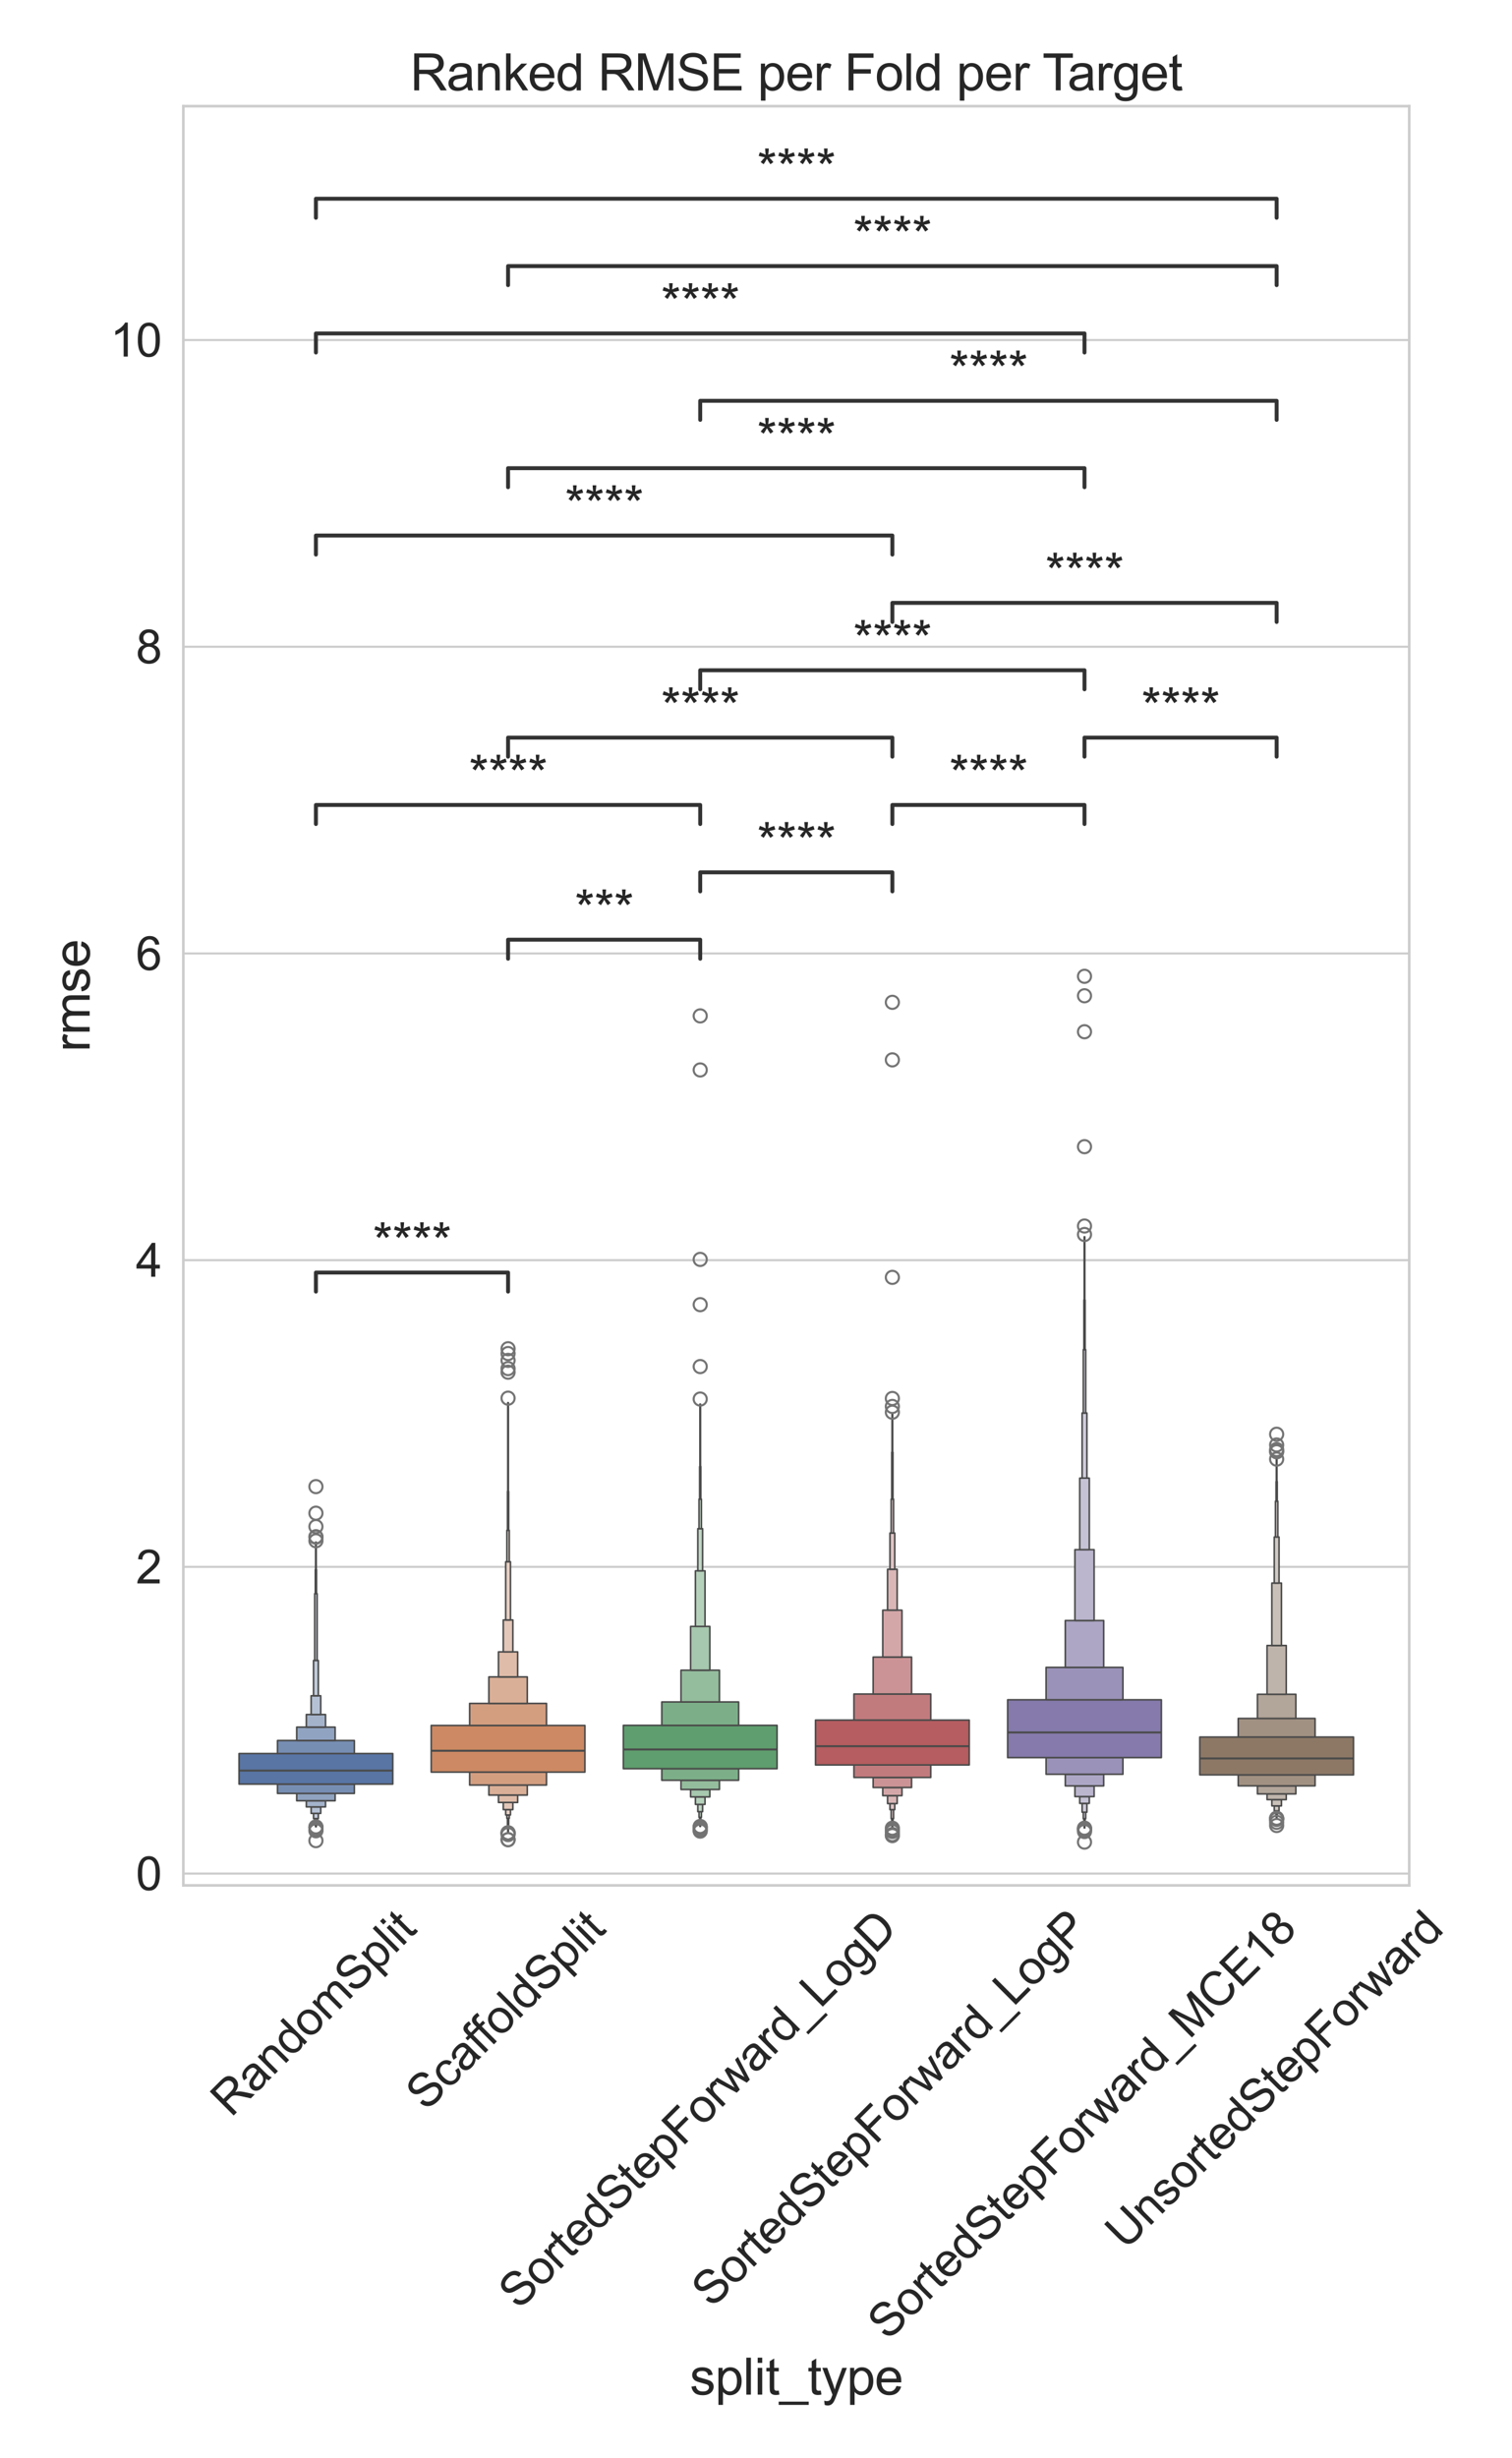 <?xml version="1.0" encoding="utf-8" standalone="no"?>
<!DOCTYPE svg PUBLIC "-//W3C//DTD SVG 1.1//EN"
  "http://www.w3.org/Graphics/SVG/1.1/DTD/svg11.dtd">
<svg xmlns:xlink="http://www.w3.org/1999/xlink" width="576pt" height="936pt" viewBox="0 0 576 936" xmlns="http://www.w3.org/2000/svg" version="1.1">
 <defs>
  <style type="text/css">*{stroke-linejoin: round; stroke-linecap: butt}</style>
 </defs>
 <g id="figure_1">
  <g id="patch_1">
   <path d="M 0 936 
L 576 936 
L 576 0 
L 0 0 
z
" style="fill: #ffffff"/>
  </g>
  <g id="axes_1">
   <g id="patch_2">
    <path d="M 69.846 717.866 
L 536.848 717.866 
L 536.848 40.416 
L 69.846 40.416 
z
" style="fill: #ffffff"/>
   </g>
   <g id="matplotlib.axis_1">
    <g id="xtick_1">
     <g id="text_1">
      <!-- RandomSplit -->
      <g style="fill: #262626" transform="translate(88.023 806.472) rotate(-45) scale(0.176 -0.176)">
       <defs>
        <path id="ArialMT-52" d="M 503 0 
L 503 4581 
L 2534 4581 
Q 3147 4581 3465 4457 
Q 3784 4334 3975 4021 
Q 4166 3709 4166 3331 
Q 4166 2844 3850 2509 
Q 3534 2175 2875 2084 
Q 3116 1969 3241 1856 
Q 3506 1613 3744 1247 
L 4541 0 
L 3778 0 
L 3172 953 
Q 2906 1366 2734 1584 
Q 2563 1803 2427 1890 
Q 2291 1978 2150 2013 
Q 2047 2034 1813 2034 
L 1109 2034 
L 1109 0 
L 503 0 
z
M 1109 2559 
L 2413 2559 
Q 2828 2559 3062 2645 
Q 3297 2731 3419 2920 
Q 3541 3109 3541 3331 
Q 3541 3656 3305 3865 
Q 3069 4075 2559 4075 
L 1109 4075 
L 1109 2559 
z
" transform="scale(0.016)"/>
        <path id="ArialMT-61" d="M 2588 409 
Q 2275 144 1986 34 
Q 1697 -75 1366 -75 
Q 819 -75 525 192 
Q 231 459 231 875 
Q 231 1119 342 1320 
Q 453 1522 633 1644 
Q 813 1766 1038 1828 
Q 1203 1872 1538 1913 
Q 2219 1994 2541 2106 
Q 2544 2222 2544 2253 
Q 2544 2597 2384 2738 
Q 2169 2928 1744 2928 
Q 1347 2928 1158 2789 
Q 969 2650 878 2297 
L 328 2372 
Q 403 2725 575 2942 
Q 747 3159 1072 3276 
Q 1397 3394 1825 3394 
Q 2250 3394 2515 3294 
Q 2781 3194 2906 3042 
Q 3031 2891 3081 2659 
Q 3109 2516 3109 2141 
L 3109 1391 
Q 3109 606 3145 398 
Q 3181 191 3288 0 
L 2700 0 
Q 2613 175 2588 409 
z
M 2541 1666 
Q 2234 1541 1622 1453 
Q 1275 1403 1131 1340 
Q 988 1278 909 1158 
Q 831 1038 831 891 
Q 831 666 1001 516 
Q 1172 366 1500 366 
Q 1825 366 2078 508 
Q 2331 650 2450 897 
Q 2541 1088 2541 1459 
L 2541 1666 
z
" transform="scale(0.016)"/>
        <path id="ArialMT-6e" d="M 422 0 
L 422 3319 
L 928 3319 
L 928 2847 
Q 1294 3394 1984 3394 
Q 2284 3394 2536 3286 
Q 2788 3178 2913 3003 
Q 3038 2828 3088 2588 
Q 3119 2431 3119 2041 
L 3119 0 
L 2556 0 
L 2556 2019 
Q 2556 2363 2490 2533 
Q 2425 2703 2258 2804 
Q 2091 2906 1866 2906 
Q 1506 2906 1245 2678 
Q 984 2450 984 1813 
L 984 0 
L 422 0 
z
" transform="scale(0.016)"/>
        <path id="ArialMT-64" d="M 2575 0 
L 2575 419 
Q 2259 -75 1647 -75 
Q 1250 -75 917 144 
Q 584 363 401 755 
Q 219 1147 219 1656 
Q 219 2153 384 2558 
Q 550 2963 881 3178 
Q 1213 3394 1622 3394 
Q 1922 3394 2156 3267 
Q 2391 3141 2538 2938 
L 2538 4581 
L 3097 4581 
L 3097 0 
L 2575 0 
z
M 797 1656 
Q 797 1019 1065 703 
Q 1334 388 1700 388 
Q 2069 388 2326 689 
Q 2584 991 2584 1609 
Q 2584 2291 2321 2609 
Q 2059 2928 1675 2928 
Q 1300 2928 1048 2622 
Q 797 2316 797 1656 
z
" transform="scale(0.016)"/>
        <path id="ArialMT-6f" d="M 213 1659 
Q 213 2581 725 3025 
Q 1153 3394 1769 3394 
Q 2453 3394 2887 2945 
Q 3322 2497 3322 1706 
Q 3322 1066 3130 698 
Q 2938 331 2570 128 
Q 2203 -75 1769 -75 
Q 1072 -75 642 372 
Q 213 819 213 1659 
z
M 791 1659 
Q 791 1022 1069 705 
Q 1347 388 1769 388 
Q 2188 388 2466 706 
Q 2744 1025 2744 1678 
Q 2744 2294 2464 2611 
Q 2184 2928 1769 2928 
Q 1347 2928 1069 2612 
Q 791 2297 791 1659 
z
" transform="scale(0.016)"/>
        <path id="ArialMT-6d" d="M 422 0 
L 422 3319 
L 925 3319 
L 925 2853 
Q 1081 3097 1340 3245 
Q 1600 3394 1931 3394 
Q 2300 3394 2536 3241 
Q 2772 3088 2869 2813 
Q 3263 3394 3894 3394 
Q 4388 3394 4653 3120 
Q 4919 2847 4919 2278 
L 4919 0 
L 4359 0 
L 4359 2091 
Q 4359 2428 4304 2576 
Q 4250 2725 4106 2815 
Q 3963 2906 3769 2906 
Q 3419 2906 3187 2673 
Q 2956 2441 2956 1928 
L 2956 0 
L 2394 0 
L 2394 2156 
Q 2394 2531 2256 2718 
Q 2119 2906 1806 2906 
Q 1569 2906 1367 2781 
Q 1166 2656 1075 2415 
Q 984 2175 984 1722 
L 984 0 
L 422 0 
z
" transform="scale(0.016)"/>
        <path id="ArialMT-53" d="M 288 1472 
L 859 1522 
Q 900 1178 1048 958 
Q 1197 738 1509 602 
Q 1822 466 2213 466 
Q 2559 466 2825 569 
Q 3091 672 3220 851 
Q 3350 1031 3350 1244 
Q 3350 1459 3225 1620 
Q 3100 1781 2813 1891 
Q 2628 1963 1997 2114 
Q 1366 2266 1113 2400 
Q 784 2572 623 2826 
Q 463 3081 463 3397 
Q 463 3744 659 4045 
Q 856 4347 1234 4503 
Q 1613 4659 2075 4659 
Q 2584 4659 2973 4495 
Q 3363 4331 3572 4012 
Q 3781 3694 3797 3291 
L 3216 3247 
Q 3169 3681 2898 3903 
Q 2628 4125 2100 4125 
Q 1550 4125 1298 3923 
Q 1047 3722 1047 3438 
Q 1047 3191 1225 3031 
Q 1400 2872 2139 2705 
Q 2878 2538 3153 2413 
Q 3553 2228 3743 1945 
Q 3934 1663 3934 1294 
Q 3934 928 3725 604 
Q 3516 281 3123 101 
Q 2731 -78 2241 -78 
Q 1619 -78 1198 103 
Q 778 284 539 648 
Q 300 1013 288 1472 
z
" transform="scale(0.016)"/>
        <path id="ArialMT-70" d="M 422 -1272 
L 422 3319 
L 934 3319 
L 934 2888 
Q 1116 3141 1344 3267 
Q 1572 3394 1897 3394 
Q 2322 3394 2647 3175 
Q 2972 2956 3137 2557 
Q 3303 2159 3303 1684 
Q 3303 1175 3120 767 
Q 2938 359 2589 142 
Q 2241 -75 1856 -75 
Q 1575 -75 1351 44 
Q 1128 163 984 344 
L 984 -1272 
L 422 -1272 
z
M 931 1641 
Q 931 1000 1190 694 
Q 1450 388 1819 388 
Q 2194 388 2461 705 
Q 2728 1022 2728 1688 
Q 2728 2322 2467 2637 
Q 2206 2953 1844 2953 
Q 1484 2953 1207 2617 
Q 931 2281 931 1641 
z
" transform="scale(0.016)"/>
        <path id="ArialMT-6c" d="M 409 0 
L 409 4581 
L 972 4581 
L 972 0 
L 409 0 
z
" transform="scale(0.016)"/>
        <path id="ArialMT-69" d="M 425 3934 
L 425 4581 
L 988 4581 
L 988 3934 
L 425 3934 
z
M 425 0 
L 425 3319 
L 988 3319 
L 988 0 
L 425 0 
z
" transform="scale(0.016)"/>
        <path id="ArialMT-74" d="M 1650 503 
L 1731 6 
Q 1494 -44 1306 -44 
Q 1000 -44 831 53 
Q 663 150 594 308 
Q 525 466 525 972 
L 525 2881 
L 113 2881 
L 113 3319 
L 525 3319 
L 525 4141 
L 1084 4478 
L 1084 3319 
L 1650 3319 
L 1650 2881 
L 1084 2881 
L 1084 941 
Q 1084 700 1114 631 
Q 1144 563 1211 522 
Q 1278 481 1403 481 
Q 1497 481 1650 503 
z
" transform="scale(0.016)"/>
       </defs>
       <use xlink:href="#ArialMT-52"/>
       <use xlink:href="#ArialMT-61" transform="translate(72.217 0)"/>
       <use xlink:href="#ArialMT-6e" transform="translate(127.832 0)"/>
       <use xlink:href="#ArialMT-64" transform="translate(183.447 0)"/>
       <use xlink:href="#ArialMT-6f" transform="translate(239.062 0)"/>
       <use xlink:href="#ArialMT-6d" transform="translate(294.678 0)"/>
       <use xlink:href="#ArialMT-53" transform="translate(377.979 0)"/>
       <use xlink:href="#ArialMT-70" transform="translate(444.678 0)"/>
       <use xlink:href="#ArialMT-6c" transform="translate(500.293 0)"/>
       <use xlink:href="#ArialMT-69" transform="translate(522.51 0)"/>
       <use xlink:href="#ArialMT-74" transform="translate(544.727 0)"/>
      </g>
     </g>
    </g>
    <g id="xtick_2">
     <g id="text_2">
      <!-- ScaffoldSplit -->
      <g style="fill: #262626" transform="translate(162.365 804.183) rotate(-45) scale(0.176 -0.176)">
       <defs>
        <path id="ArialMT-63" d="M 2588 1216 
L 3141 1144 
Q 3050 572 2676 248 
Q 2303 -75 1759 -75 
Q 1078 -75 664 370 
Q 250 816 250 1647 
Q 250 2184 428 2587 
Q 606 2991 970 3192 
Q 1334 3394 1763 3394 
Q 2303 3394 2647 3120 
Q 2991 2847 3088 2344 
L 2541 2259 
Q 2463 2594 2264 2762 
Q 2066 2931 1784 2931 
Q 1359 2931 1093 2626 
Q 828 2322 828 1663 
Q 828 994 1084 691 
Q 1341 388 1753 388 
Q 2084 388 2306 591 
Q 2528 794 2588 1216 
z
" transform="scale(0.016)"/>
        <path id="ArialMT-66" d="M 556 0 
L 556 2881 
L 59 2881 
L 59 3319 
L 556 3319 
L 556 3672 
Q 556 4006 616 4169 
Q 697 4388 901 4523 
Q 1106 4659 1475 4659 
Q 1713 4659 2000 4603 
L 1916 4113 
Q 1741 4144 1584 4144 
Q 1328 4144 1222 4034 
Q 1116 3925 1116 3625 
L 1116 3319 
L 1763 3319 
L 1763 2881 
L 1116 2881 
L 1116 0 
L 556 0 
z
" transform="scale(0.016)"/>
       </defs>
       <use xlink:href="#ArialMT-53"/>
       <use xlink:href="#ArialMT-63" transform="translate(66.699 0)"/>
       <use xlink:href="#ArialMT-61" transform="translate(116.699 0)"/>
       <use xlink:href="#ArialMT-66" transform="translate(172.314 0)"/>
       <use xlink:href="#ArialMT-66" transform="translate(198.348 0)"/>
       <use xlink:href="#ArialMT-6f" transform="translate(226.131 0)"/>
       <use xlink:href="#ArialMT-6c" transform="translate(281.746 0)"/>
       <use xlink:href="#ArialMT-64" transform="translate(303.963 0)"/>
       <use xlink:href="#ArialMT-53" transform="translate(359.578 0)"/>
       <use xlink:href="#ArialMT-70" transform="translate(426.277 0)"/>
       <use xlink:href="#ArialMT-6c" transform="translate(481.893 0)"/>
       <use xlink:href="#ArialMT-69" transform="translate(504.109 0)"/>
       <use xlink:href="#ArialMT-74" transform="translate(526.326 0)"/>
      </g>
     </g>
    </g>
    <g id="xtick_3">
     <g id="text_3">
      <!-- SortedStepForward_LogD -->
      <g style="fill: #262626" transform="translate(197.682 879.799) rotate(-45) scale(0.176 -0.176)">
       <defs>
        <path id="ArialMT-72" d="M 416 0 
L 416 3319 
L 922 3319 
L 922 2816 
Q 1116 3169 1280 3281 
Q 1444 3394 1641 3394 
Q 1925 3394 2219 3213 
L 2025 2691 
Q 1819 2813 1613 2813 
Q 1428 2813 1281 2702 
Q 1134 2591 1072 2394 
Q 978 2094 978 1738 
L 978 0 
L 416 0 
z
" transform="scale(0.016)"/>
        <path id="ArialMT-65" d="M 2694 1069 
L 3275 997 
Q 3138 488 2766 206 
Q 2394 -75 1816 -75 
Q 1088 -75 661 373 
Q 234 822 234 1631 
Q 234 2469 665 2931 
Q 1097 3394 1784 3394 
Q 2450 3394 2872 2941 
Q 3294 2488 3294 1666 
Q 3294 1616 3291 1516 
L 816 1516 
Q 847 969 1125 678 
Q 1403 388 1819 388 
Q 2128 388 2347 550 
Q 2566 713 2694 1069 
z
M 847 1978 
L 2700 1978 
Q 2663 2397 2488 2606 
Q 2219 2931 1791 2931 
Q 1403 2931 1139 2672 
Q 875 2413 847 1978 
z
" transform="scale(0.016)"/>
        <path id="ArialMT-46" d="M 525 0 
L 525 4581 
L 3616 4581 
L 3616 4041 
L 1131 4041 
L 1131 2622 
L 3281 2622 
L 3281 2081 
L 1131 2081 
L 1131 0 
L 525 0 
z
" transform="scale(0.016)"/>
        <path id="ArialMT-77" d="M 1034 0 
L 19 3319 
L 600 3319 
L 1128 1403 
L 1325 691 
Q 1338 744 1497 1375 
L 2025 3319 
L 2603 3319 
L 3100 1394 
L 3266 759 
L 3456 1400 
L 4025 3319 
L 4572 3319 
L 3534 0 
L 2950 0 
L 2422 1988 
L 2294 2553 
L 1622 0 
L 1034 0 
z
" transform="scale(0.016)"/>
        <path id="ArialMT-5f" d="M -97 -1272 
L -97 -866 
L 3631 -866 
L 3631 -1272 
L -97 -1272 
z
" transform="scale(0.016)"/>
        <path id="ArialMT-4c" d="M 469 0 
L 469 4581 
L 1075 4581 
L 1075 541 
L 3331 541 
L 3331 0 
L 469 0 
z
" transform="scale(0.016)"/>
        <path id="ArialMT-67" d="M 319 -275 
L 866 -356 
Q 900 -609 1056 -725 
Q 1266 -881 1628 -881 
Q 2019 -881 2231 -725 
Q 2444 -569 2519 -288 
Q 2563 -116 2559 434 
Q 2191 0 1641 0 
Q 956 0 581 494 
Q 206 988 206 1678 
Q 206 2153 378 2554 
Q 550 2956 876 3175 
Q 1203 3394 1644 3394 
Q 2231 3394 2613 2919 
L 2613 3319 
L 3131 3319 
L 3131 450 
Q 3131 -325 2973 -648 
Q 2816 -972 2473 -1159 
Q 2131 -1347 1631 -1347 
Q 1038 -1347 672 -1080 
Q 306 -813 319 -275 
z
M 784 1719 
Q 784 1066 1043 766 
Q 1303 466 1694 466 
Q 2081 466 2343 764 
Q 2606 1063 2606 1700 
Q 2606 2309 2336 2618 
Q 2066 2928 1684 2928 
Q 1309 2928 1046 2623 
Q 784 2319 784 1719 
z
" transform="scale(0.016)"/>
        <path id="ArialMT-44" d="M 494 0 
L 494 4581 
L 2072 4581 
Q 2606 4581 2888 4516 
Q 3281 4425 3559 4188 
Q 3922 3881 4101 3404 
Q 4281 2928 4281 2316 
Q 4281 1794 4159 1391 
Q 4038 988 3847 723 
Q 3656 459 3429 307 
Q 3203 156 2883 78 
Q 2563 0 2147 0 
L 494 0 
z
M 1100 541 
L 2078 541 
Q 2531 541 2789 625 
Q 3047 709 3200 863 
Q 3416 1078 3536 1442 
Q 3656 1806 3656 2325 
Q 3656 3044 3420 3430 
Q 3184 3816 2847 3947 
Q 2603 4041 2063 4041 
L 1100 4041 
L 1100 541 
z
" transform="scale(0.016)"/>
       </defs>
       <use xlink:href="#ArialMT-53"/>
       <use xlink:href="#ArialMT-6f" transform="translate(66.699 0)"/>
       <use xlink:href="#ArialMT-72" transform="translate(122.314 0)"/>
       <use xlink:href="#ArialMT-74" transform="translate(155.615 0)"/>
       <use xlink:href="#ArialMT-65" transform="translate(183.398 0)"/>
       <use xlink:href="#ArialMT-64" transform="translate(239.014 0)"/>
       <use xlink:href="#ArialMT-53" transform="translate(294.629 0)"/>
       <use xlink:href="#ArialMT-74" transform="translate(361.328 0)"/>
       <use xlink:href="#ArialMT-65" transform="translate(389.111 0)"/>
       <use xlink:href="#ArialMT-70" transform="translate(444.727 0)"/>
       <use xlink:href="#ArialMT-46" transform="translate(500.342 0)"/>
       <use xlink:href="#ArialMT-6f" transform="translate(561.426 0)"/>
       <use xlink:href="#ArialMT-72" transform="translate(617.041 0)"/>
       <use xlink:href="#ArialMT-77" transform="translate(650.342 0)"/>
       <use xlink:href="#ArialMT-61" transform="translate(722.559 0)"/>
       <use xlink:href="#ArialMT-72" transform="translate(778.174 0)"/>
       <use xlink:href="#ArialMT-64" transform="translate(811.475 0)"/>
       <use xlink:href="#ArialMT-5f" transform="translate(867.09 0)"/>
       <use xlink:href="#ArialMT-4c" transform="translate(922.705 0)"/>
       <use xlink:href="#ArialMT-6f" transform="translate(978.32 0)"/>
       <use xlink:href="#ArialMT-67" transform="translate(1033.936 0)"/>
       <use xlink:href="#ArialMT-44" transform="translate(1089.551 0)"/>
      </g>
     </g>
    </g>
    <g id="xtick_4">
     <g id="text_4">
      <!-- SortedStepForward_LogP -->
      <g style="fill: #262626" transform="translate(271.223 879.112) rotate(-45) scale(0.176 -0.176)">
       <defs>
        <path id="ArialMT-50" d="M 494 0 
L 494 4581 
L 2222 4581 
Q 2678 4581 2919 4538 
Q 3256 4481 3484 4323 
Q 3713 4166 3852 3881 
Q 3991 3597 3991 3256 
Q 3991 2672 3619 2267 
Q 3247 1863 2275 1863 
L 1100 1863 
L 1100 0 
L 494 0 
z
M 1100 2403 
L 2284 2403 
Q 2872 2403 3119 2622 
Q 3366 2841 3366 3238 
Q 3366 3525 3220 3729 
Q 3075 3934 2838 4000 
Q 2684 4041 2272 4041 
L 1100 4041 
L 1100 2403 
z
" transform="scale(0.016)"/>
       </defs>
       <use xlink:href="#ArialMT-53"/>
       <use xlink:href="#ArialMT-6f" transform="translate(66.699 0)"/>
       <use xlink:href="#ArialMT-72" transform="translate(122.314 0)"/>
       <use xlink:href="#ArialMT-74" transform="translate(155.615 0)"/>
       <use xlink:href="#ArialMT-65" transform="translate(183.398 0)"/>
       <use xlink:href="#ArialMT-64" transform="translate(239.014 0)"/>
       <use xlink:href="#ArialMT-53" transform="translate(294.629 0)"/>
       <use xlink:href="#ArialMT-74" transform="translate(361.328 0)"/>
       <use xlink:href="#ArialMT-65" transform="translate(389.111 0)"/>
       <use xlink:href="#ArialMT-70" transform="translate(444.727 0)"/>
       <use xlink:href="#ArialMT-46" transform="translate(500.342 0)"/>
       <use xlink:href="#ArialMT-6f" transform="translate(561.426 0)"/>
       <use xlink:href="#ArialMT-72" transform="translate(617.041 0)"/>
       <use xlink:href="#ArialMT-77" transform="translate(650.342 0)"/>
       <use xlink:href="#ArialMT-61" transform="translate(722.559 0)"/>
       <use xlink:href="#ArialMT-72" transform="translate(778.174 0)"/>
       <use xlink:href="#ArialMT-64" transform="translate(811.475 0)"/>
       <use xlink:href="#ArialMT-5f" transform="translate(867.09 0)"/>
       <use xlink:href="#ArialMT-4c" transform="translate(922.705 0)"/>
       <use xlink:href="#ArialMT-6f" transform="translate(978.32 0)"/>
       <use xlink:href="#ArialMT-67" transform="translate(1033.936 0)"/>
       <use xlink:href="#ArialMT-50" transform="translate(1089.551 0)"/>
      </g>
     </g>
    </g>
    <g id="xtick_5">
     <g id="text_5">
      <!-- SortedStepForward_MCE18 -->
      <g style="fill: #262626" transform="translate(338.277 891.546) rotate(-45) scale(0.176 -0.176)">
       <defs>
        <path id="ArialMT-4d" d="M 475 0 
L 475 4581 
L 1388 4581 
L 2472 1338 
Q 2622 884 2691 659 
Q 2769 909 2934 1394 
L 4031 4581 
L 4847 4581 
L 4847 0 
L 4263 0 
L 4263 3834 
L 2931 0 
L 2384 0 
L 1059 3900 
L 1059 0 
L 475 0 
z
" transform="scale(0.016)"/>
        <path id="ArialMT-43" d="M 3763 1606 
L 4369 1453 
Q 4178 706 3683 314 
Q 3188 -78 2472 -78 
Q 1731 -78 1267 223 
Q 803 525 561 1097 
Q 319 1669 319 2325 
Q 319 3041 592 3573 
Q 866 4106 1370 4382 
Q 1875 4659 2481 4659 
Q 3169 4659 3637 4309 
Q 4106 3959 4291 3325 
L 3694 3184 
Q 3534 3684 3231 3912 
Q 2928 4141 2469 4141 
Q 1941 4141 1586 3887 
Q 1231 3634 1087 3207 
Q 944 2781 944 2328 
Q 944 1744 1114 1308 
Q 1284 872 1643 656 
Q 2003 441 2422 441 
Q 2931 441 3284 734 
Q 3638 1028 3763 1606 
z
" transform="scale(0.016)"/>
        <path id="ArialMT-45" d="M 506 0 
L 506 4581 
L 3819 4581 
L 3819 4041 
L 1113 4041 
L 1113 2638 
L 3647 2638 
L 3647 2100 
L 1113 2100 
L 1113 541 
L 3925 541 
L 3925 0 
L 506 0 
z
" transform="scale(0.016)"/>
        <path id="ArialMT-31" d="M 2384 0 
L 1822 0 
L 1822 3584 
Q 1619 3391 1289 3197 
Q 959 3003 697 2906 
L 697 3450 
Q 1169 3672 1522 3987 
Q 1875 4303 2022 4600 
L 2384 4600 
L 2384 0 
z
" transform="scale(0.016)"/>
        <path id="ArialMT-38" d="M 1131 2484 
Q 781 2613 612 2850 
Q 444 3088 444 3419 
Q 444 3919 803 4259 
Q 1163 4600 1759 4600 
Q 2359 4600 2725 4251 
Q 3091 3903 3091 3403 
Q 3091 3084 2923 2848 
Q 2756 2613 2416 2484 
Q 2838 2347 3058 2040 
Q 3278 1734 3278 1309 
Q 3278 722 2862 322 
Q 2447 -78 1769 -78 
Q 1091 -78 675 323 
Q 259 725 259 1325 
Q 259 1772 486 2073 
Q 713 2375 1131 2484 
z
M 1019 3438 
Q 1019 3113 1228 2906 
Q 1438 2700 1772 2700 
Q 2097 2700 2305 2904 
Q 2513 3109 2513 3406 
Q 2513 3716 2298 3927 
Q 2084 4138 1766 4138 
Q 1444 4138 1231 3931 
Q 1019 3725 1019 3438 
z
M 838 1322 
Q 838 1081 952 856 
Q 1066 631 1291 507 
Q 1516 384 1775 384 
Q 2178 384 2440 643 
Q 2703 903 2703 1303 
Q 2703 1709 2433 1975 
Q 2163 2241 1756 2241 
Q 1359 2241 1098 1978 
Q 838 1716 838 1322 
z
" transform="scale(0.016)"/>
       </defs>
       <use xlink:href="#ArialMT-53"/>
       <use xlink:href="#ArialMT-6f" transform="translate(66.699 0)"/>
       <use xlink:href="#ArialMT-72" transform="translate(122.314 0)"/>
       <use xlink:href="#ArialMT-74" transform="translate(155.615 0)"/>
       <use xlink:href="#ArialMT-65" transform="translate(183.398 0)"/>
       <use xlink:href="#ArialMT-64" transform="translate(239.014 0)"/>
       <use xlink:href="#ArialMT-53" transform="translate(294.629 0)"/>
       <use xlink:href="#ArialMT-74" transform="translate(361.328 0)"/>
       <use xlink:href="#ArialMT-65" transform="translate(389.111 0)"/>
       <use xlink:href="#ArialMT-70" transform="translate(444.727 0)"/>
       <use xlink:href="#ArialMT-46" transform="translate(500.342 0)"/>
       <use xlink:href="#ArialMT-6f" transform="translate(561.426 0)"/>
       <use xlink:href="#ArialMT-72" transform="translate(617.041 0)"/>
       <use xlink:href="#ArialMT-77" transform="translate(650.342 0)"/>
       <use xlink:href="#ArialMT-61" transform="translate(722.559 0)"/>
       <use xlink:href="#ArialMT-72" transform="translate(778.174 0)"/>
       <use xlink:href="#ArialMT-64" transform="translate(811.475 0)"/>
       <use xlink:href="#ArialMT-5f" transform="translate(867.09 0)"/>
       <use xlink:href="#ArialMT-4d" transform="translate(922.705 0)"/>
       <use xlink:href="#ArialMT-43" transform="translate(1006.006 0)"/>
       <use xlink:href="#ArialMT-45" transform="translate(1078.223 0)"/>
       <use xlink:href="#ArialMT-31" transform="translate(1144.922 0)"/>
       <use xlink:href="#ArialMT-38" transform="translate(1200.537 0)"/>
      </g>
     </g>
    </g>
    <g id="xtick_6">
     <g id="text_6">
      <!-- UnsortedStepForward -->
      <g style="fill: #262626" transform="translate(428.768 856.958) rotate(-45) scale(0.176 -0.176)">
       <defs>
        <path id="ArialMT-55" d="M 3500 4581 
L 4106 4581 
L 4106 1934 
Q 4106 1244 3950 837 
Q 3794 431 3386 176 
Q 2978 -78 2316 -78 
Q 1672 -78 1262 144 
Q 853 366 678 786 
Q 503 1206 503 1934 
L 503 4581 
L 1109 4581 
L 1109 1938 
Q 1109 1341 1220 1058 
Q 1331 775 1601 622 
Q 1872 469 2263 469 
Q 2931 469 3215 772 
Q 3500 1075 3500 1938 
L 3500 4581 
z
" transform="scale(0.016)"/>
        <path id="ArialMT-73" d="M 197 991 
L 753 1078 
Q 800 744 1014 566 
Q 1228 388 1613 388 
Q 2000 388 2187 545 
Q 2375 703 2375 916 
Q 2375 1106 2209 1216 
Q 2094 1291 1634 1406 
Q 1016 1563 777 1677 
Q 538 1791 414 1992 
Q 291 2194 291 2438 
Q 291 2659 392 2848 
Q 494 3038 669 3163 
Q 800 3259 1026 3326 
Q 1253 3394 1513 3394 
Q 1903 3394 2198 3281 
Q 2494 3169 2634 2976 
Q 2775 2784 2828 2463 
L 2278 2388 
Q 2241 2644 2061 2787 
Q 1881 2931 1553 2931 
Q 1166 2931 1000 2803 
Q 834 2675 834 2503 
Q 834 2394 903 2306 
Q 972 2216 1119 2156 
Q 1203 2125 1616 2013 
Q 2213 1853 2448 1751 
Q 2684 1650 2818 1456 
Q 2953 1263 2953 975 
Q 2953 694 2789 445 
Q 2625 197 2315 61 
Q 2006 -75 1616 -75 
Q 969 -75 630 194 
Q 291 463 197 991 
z
" transform="scale(0.016)"/>
       </defs>
       <use xlink:href="#ArialMT-55"/>
       <use xlink:href="#ArialMT-6e" transform="translate(72.217 0)"/>
       <use xlink:href="#ArialMT-73" transform="translate(127.832 0)"/>
       <use xlink:href="#ArialMT-6f" transform="translate(177.832 0)"/>
       <use xlink:href="#ArialMT-72" transform="translate(233.447 0)"/>
       <use xlink:href="#ArialMT-74" transform="translate(266.748 0)"/>
       <use xlink:href="#ArialMT-65" transform="translate(294.531 0)"/>
       <use xlink:href="#ArialMT-64" transform="translate(350.146 0)"/>
       <use xlink:href="#ArialMT-53" transform="translate(405.762 0)"/>
       <use xlink:href="#ArialMT-74" transform="translate(472.461 0)"/>
       <use xlink:href="#ArialMT-65" transform="translate(500.244 0)"/>
       <use xlink:href="#ArialMT-70" transform="translate(555.859 0)"/>
       <use xlink:href="#ArialMT-46" transform="translate(611.475 0)"/>
       <use xlink:href="#ArialMT-6f" transform="translate(672.559 0)"/>
       <use xlink:href="#ArialMT-72" transform="translate(728.174 0)"/>
       <use xlink:href="#ArialMT-77" transform="translate(761.475 0)"/>
       <use xlink:href="#ArialMT-61" transform="translate(833.691 0)"/>
       <use xlink:href="#ArialMT-72" transform="translate(889.307 0)"/>
       <use xlink:href="#ArialMT-64" transform="translate(922.607 0)"/>
      </g>
     </g>
    </g>
    <g id="text_7">
     <!-- split_type -->
     <g style="fill: #262626" transform="translate(262.793 911.762) scale(0.192 -0.192)">
      <defs>
       <path id="ArialMT-79" d="M 397 -1278 
L 334 -750 
Q 519 -800 656 -800 
Q 844 -800 956 -737 
Q 1069 -675 1141 -563 
Q 1194 -478 1313 -144 
Q 1328 -97 1363 -6 
L 103 3319 
L 709 3319 
L 1400 1397 
Q 1534 1031 1641 628 
Q 1738 1016 1872 1384 
L 2581 3319 
L 3144 3319 
L 1881 -56 
Q 1678 -603 1566 -809 
Q 1416 -1088 1222 -1217 
Q 1028 -1347 759 -1347 
Q 597 -1347 397 -1278 
z
" transform="scale(0.016)"/>
      </defs>
      <use xlink:href="#ArialMT-73"/>
      <use xlink:href="#ArialMT-70" transform="translate(50 0)"/>
      <use xlink:href="#ArialMT-6c" transform="translate(105.615 0)"/>
      <use xlink:href="#ArialMT-69" transform="translate(127.832 0)"/>
      <use xlink:href="#ArialMT-74" transform="translate(150.049 0)"/>
      <use xlink:href="#ArialMT-5f" transform="translate(177.832 0)"/>
      <use xlink:href="#ArialMT-74" transform="translate(233.447 0)"/>
      <use xlink:href="#ArialMT-79" transform="translate(261.23 0)"/>
      <use xlink:href="#ArialMT-70" transform="translate(311.23 0)"/>
      <use xlink:href="#ArialMT-65" transform="translate(366.846 0)"/>
     </g>
    </g>
   </g>
   <g id="matplotlib.axis_2">
    <g id="ytick_1">
     <g id="line2d_1">
      <path d="M 69.846 713.366 
L 536.848 713.366 
" clip-path="url(#p9e647c769c)" style="fill: none; stroke: #cccccc; stroke-width: 0.8; stroke-linecap: round"/>
     </g>
     <g id="text_8">
      <!-- 0 -->
      <g style="fill: #262626" transform="translate(51.759 719.665) scale(0.176 -0.176)">
       <defs>
        <path id="ArialMT-30" d="M 266 2259 
Q 266 3072 433 3567 
Q 600 4063 929 4331 
Q 1259 4600 1759 4600 
Q 2128 4600 2406 4451 
Q 2684 4303 2865 4023 
Q 3047 3744 3150 3342 
Q 3253 2941 3253 2259 
Q 3253 1453 3087 958 
Q 2922 463 2592 192 
Q 2263 -78 1759 -78 
Q 1097 -78 719 397 
Q 266 969 266 2259 
z
M 844 2259 
Q 844 1131 1108 757 
Q 1372 384 1759 384 
Q 2147 384 2411 759 
Q 2675 1134 2675 2259 
Q 2675 3391 2411 3762 
Q 2147 4134 1753 4134 
Q 1366 4134 1134 3806 
Q 844 3388 844 2259 
z
" transform="scale(0.016)"/>
       </defs>
       <use xlink:href="#ArialMT-30"/>
      </g>
     </g>
    </g>
    <g id="ytick_2">
     <g id="line2d_2">
      <path d="M 69.846 596.587 
L 536.848 596.587 
" clip-path="url(#p9e647c769c)" style="fill: none; stroke: #cccccc; stroke-width: 0.8; stroke-linecap: round"/>
     </g>
     <g id="text_9">
      <!-- 2 -->
      <g style="fill: #262626" transform="translate(51.759 602.886) scale(0.176 -0.176)">
       <defs>
        <path id="ArialMT-32" d="M 3222 541 
L 3222 0 
L 194 0 
Q 188 203 259 391 
Q 375 700 629 1000 
Q 884 1300 1366 1694 
Q 2113 2306 2375 2664 
Q 2638 3022 2638 3341 
Q 2638 3675 2398 3904 
Q 2159 4134 1775 4134 
Q 1369 4134 1125 3890 
Q 881 3647 878 3216 
L 300 3275 
Q 359 3922 746 4261 
Q 1134 4600 1788 4600 
Q 2447 4600 2831 4234 
Q 3216 3869 3216 3328 
Q 3216 3053 3103 2787 
Q 2991 2522 2730 2228 
Q 2469 1934 1863 1422 
Q 1356 997 1212 845 
Q 1069 694 975 541 
L 3222 541 
z
" transform="scale(0.016)"/>
       </defs>
       <use xlink:href="#ArialMT-32"/>
      </g>
     </g>
    </g>
    <g id="ytick_3">
     <g id="line2d_3">
      <path d="M 69.846 479.808 
L 536.848 479.808 
" clip-path="url(#p9e647c769c)" style="fill: none; stroke: #cccccc; stroke-width: 0.8; stroke-linecap: round"/>
     </g>
     <g id="text_10">
      <!-- 4 -->
      <g style="fill: #262626" transform="translate(51.759 486.107) scale(0.176 -0.176)">
       <defs>
        <path id="ArialMT-34" d="M 2069 0 
L 2069 1097 
L 81 1097 
L 81 1613 
L 2172 4581 
L 2631 4581 
L 2631 1613 
L 3250 1613 
L 3250 1097 
L 2631 1097 
L 2631 0 
L 2069 0 
z
M 2069 1613 
L 2069 3678 
L 634 1613 
L 2069 1613 
z
" transform="scale(0.016)"/>
       </defs>
       <use xlink:href="#ArialMT-34"/>
      </g>
     </g>
    </g>
    <g id="ytick_4">
     <g id="line2d_4">
      <path d="M 69.846 363.029 
L 536.848 363.029 
" clip-path="url(#p9e647c769c)" style="fill: none; stroke: #cccccc; stroke-width: 0.8; stroke-linecap: round"/>
     </g>
     <g id="text_11">
      <!-- 6 -->
      <g style="fill: #262626" transform="translate(51.759 369.328) scale(0.176 -0.176)">
       <defs>
        <path id="ArialMT-36" d="M 3184 3459 
L 2625 3416 
Q 2550 3747 2413 3897 
Q 2184 4138 1850 4138 
Q 1581 4138 1378 3988 
Q 1113 3794 959 3422 
Q 806 3050 800 2363 
Q 1003 2672 1297 2822 
Q 1591 2972 1913 2972 
Q 2475 2972 2870 2558 
Q 3266 2144 3266 1488 
Q 3266 1056 3080 686 
Q 2894 316 2569 119 
Q 2244 -78 1831 -78 
Q 1128 -78 684 439 
Q 241 956 241 2144 
Q 241 3472 731 4075 
Q 1159 4600 1884 4600 
Q 2425 4600 2770 4297 
Q 3116 3994 3184 3459 
z
M 888 1484 
Q 888 1194 1011 928 
Q 1134 663 1356 523 
Q 1578 384 1822 384 
Q 2178 384 2434 671 
Q 2691 959 2691 1453 
Q 2691 1928 2437 2201 
Q 2184 2475 1800 2475 
Q 1419 2475 1153 2201 
Q 888 1928 888 1484 
z
" transform="scale(0.016)"/>
       </defs>
       <use xlink:href="#ArialMT-36"/>
      </g>
     </g>
    </g>
    <g id="ytick_5">
     <g id="line2d_5">
      <path d="M 69.846 246.251 
L 536.848 246.251 
" clip-path="url(#p9e647c769c)" style="fill: none; stroke: #cccccc; stroke-width: 0.8; stroke-linecap: round"/>
     </g>
     <g id="text_12">
      <!-- 8 -->
      <g style="fill: #262626" transform="translate(51.759 252.549) scale(0.176 -0.176)">
       <use xlink:href="#ArialMT-38"/>
      </g>
     </g>
    </g>
    <g id="ytick_6">
     <g id="line2d_6">
      <path d="M 69.846 129.472 
L 536.848 129.472 
" clip-path="url(#p9e647c769c)" style="fill: none; stroke: #cccccc; stroke-width: 0.8; stroke-linecap: round"/>
     </g>
     <g id="text_13">
      <!-- 10 -->
      <g style="fill: #262626" transform="translate(41.971 135.771) scale(0.176 -0.176)">
       <use xlink:href="#ArialMT-31"/>
       <use xlink:href="#ArialMT-30" transform="translate(55.615 0)"/>
      </g>
     </g>
    </g>
    <g id="text_14">
     <!-- rmse -->
     <g style="fill: #262626" transform="translate(34.156 400.473) rotate(-90) scale(0.192 -0.192)">
      <use xlink:href="#ArialMT-72"/>
      <use xlink:href="#ArialMT-6d" transform="translate(33.301 0)"/>
      <use xlink:href="#ArialMT-73" transform="translate(116.602 0)"/>
      <use xlink:href="#ArialMT-65" transform="translate(166.602 0)"/>
     </g>
    </g>
   </g>
   <g id="PatchCollection_1">
    <path d="M 120.238 695.546 
L 120.467 695.546 
L 120.467 695.073 
L 120.238 695.073 
z
" clip-path="url(#p9e647c769c)" style="fill: #d8dde5; stroke: #494949; stroke-width: 0.6"/>
    <path d="M 120.124 695.073 
L 120.581 695.073 
L 120.581 693.511 
L 120.124 693.511 
z
" clip-path="url(#p9e647c769c)" style="fill: #d2d8e2; stroke: #494949; stroke-width: 0.6"/>
    <path d="M 119.895 693.511 
L 120.81 693.511 
L 120.81 692.442 
L 119.895 692.442 
z
" clip-path="url(#p9e647c769c)" style="fill: #cad2de; stroke: #494949; stroke-width: 0.6"/>
    <path d="M 119.438 692.442 
L 121.267 692.442 
L 121.267 690.453 
L 119.438 690.453 
z
" clip-path="url(#p9e647c769c)" style="fill: #c1cad9; stroke: #494949; stroke-width: 0.6"/>
    <path d="M 118.523 690.453 
L 122.182 690.453 
L 122.182 687.987 
L 118.523 687.987 
z
" clip-path="url(#p9e647c769c)" style="fill: #b4c0d3; stroke: #494949; stroke-width: 0.6"/>
    <path d="M 116.693 687.987 
L 124.012 687.987 
L 124.012 685.64 
L 116.693 685.64 
z
" clip-path="url(#p9e647c769c)" style="fill: #a4b3ca; stroke: #494949; stroke-width: 0.6"/>
    <path d="M 113.033 685.64 
L 127.672 685.64 
L 127.672 682.85 
L 113.033 682.85 
z
" clip-path="url(#p9e647c769c)" style="fill: #90a3c0; stroke: #494949; stroke-width: 0.6"/>
    <path d="M 105.713 682.85 
L 134.992 682.85 
L 134.992 679.303 
L 105.713 679.303 
z
" clip-path="url(#p9e647c769c)" style="fill: #778eb3; stroke: #494949; stroke-width: 0.6"/>
    <path d="M 91.073 679.303 
L 149.632 679.303 
L 149.632 667.668 
L 91.073 667.668 
z
" clip-path="url(#p9e647c769c)" style="fill: #5875a4; stroke: #494949; stroke-width: 0.6"/>
    <path d="M 105.713 667.668 
L 134.992 667.668 
L 134.992 662.702 
L 105.713 662.702 
z
" clip-path="url(#p9e647c769c)" style="fill: #778eb3; stroke: #494949; stroke-width: 0.6"/>
    <path d="M 113.033 662.702 
L 127.672 662.702 
L 127.672 657.605 
L 113.033 657.605 
z
" clip-path="url(#p9e647c769c)" style="fill: #90a3c0; stroke: #494949; stroke-width: 0.6"/>
    <path d="M 116.693 657.605 
L 124.012 657.605 
L 124.012 652.804 
L 116.693 652.804 
z
" clip-path="url(#p9e647c769c)" style="fill: #a4b3ca; stroke: #494949; stroke-width: 0.6"/>
    <path d="M 118.523 652.804 
L 122.182 652.804 
L 122.182 645.668 
L 118.523 645.668 
z
" clip-path="url(#p9e647c769c)" style="fill: #b4c0d3; stroke: #494949; stroke-width: 0.6"/>
    <path d="M 119.438 645.668 
L 121.267 645.668 
L 121.267 632.215 
L 119.438 632.215 
z
" clip-path="url(#p9e647c769c)" style="fill: #c1cad9; stroke: #494949; stroke-width: 0.6"/>
    <path d="M 119.895 632.215 
L 120.81 632.215 
L 120.81 606.785 
L 119.895 606.785 
z
" clip-path="url(#p9e647c769c)" style="fill: #cad2de; stroke: #494949; stroke-width: 0.6"/>
    <path d="M 120.124 606.785 
L 120.581 606.785 
L 120.581 597.715 
L 120.124 597.715 
z
" clip-path="url(#p9e647c769c)" style="fill: #d2d8e2; stroke: #494949; stroke-width: 0.6"/>
    <path d="M 120.238 597.715 
L 120.467 597.715 
L 120.467 587.172 
L 120.238 587.172 
z
" clip-path="url(#p9e647c769c)" style="fill: #d8dde5; stroke: #494949; stroke-width: 0.6"/>
   </g>
   <g id="PathCollection_1">
    <defs>
     <path id="C0_0_cd8cf466eb" d="M 0 2.5 
C 0.663 2.5 1.299 2.237 1.768 1.768 
C 2.237 1.299 2.5 0.663 2.5 -0 
C 2.5 -0.663 2.237 -1.299 1.768 -1.768 
C 1.299 -2.237 0.663 -2.5 0 -2.5 
C -0.663 -2.5 -1.299 -2.237 -1.768 -1.768 
C -2.237 -1.299 -2.5 -0.663 -2.5 0 
C -2.5 0.663 -2.237 1.299 -1.768 1.768 
C -1.299 2.237 -0.663 2.5 0 2.5 
z
"/>
    </defs>
    <g clip-path="url(#p9e647c769c)">
     <use xlink:href="#C0_0_cd8cf466eb" x="120.352" y="581.242" style="fill: none; stroke: #737373; stroke-width: 0.8"/>
    </g>
    <g clip-path="url(#p9e647c769c)">
     <use xlink:href="#C0_0_cd8cf466eb" x="120.352" y="585.111" style="fill: none; stroke: #737373; stroke-width: 0.8"/>
    </g>
    <g clip-path="url(#p9e647c769c)">
     <use xlink:href="#C0_0_cd8cf466eb" x="120.352" y="696.592" style="fill: none; stroke: #737373; stroke-width: 0.8"/>
    </g>
    <g clip-path="url(#p9e647c769c)">
     <use xlink:href="#C0_0_cd8cf466eb" x="120.352" y="695.924" style="fill: none; stroke: #737373; stroke-width: 0.8"/>
    </g>
    <g clip-path="url(#p9e647c769c)">
     <use xlink:href="#C0_0_cd8cf466eb" x="120.352" y="695.759" style="fill: none; stroke: #737373; stroke-width: 0.8"/>
    </g>
    <g clip-path="url(#p9e647c769c)">
     <use xlink:href="#C0_0_cd8cf466eb" x="120.352" y="697.065" style="fill: none; stroke: #737373; stroke-width: 0.8"/>
    </g>
    <g clip-path="url(#p9e647c769c)">
     <use xlink:href="#C0_0_cd8cf466eb" x="120.352" y="586.642" style="fill: none; stroke: #737373; stroke-width: 0.8"/>
    </g>
    <g clip-path="url(#p9e647c769c)">
     <use xlink:href="#C0_0_cd8cf466eb" x="120.352" y="695.586" style="fill: none; stroke: #737373; stroke-width: 0.8"/>
    </g>
    <g clip-path="url(#p9e647c769c)">
     <use xlink:href="#C0_0_cd8cf466eb" x="120.352" y="700.825" style="fill: none; stroke: #737373; stroke-width: 0.8"/>
    </g>
    <g clip-path="url(#p9e647c769c)">
     <use xlink:href="#C0_0_cd8cf466eb" x="120.352" y="585.274" style="fill: none; stroke: #737373; stroke-width: 0.8"/>
    </g>
    <g clip-path="url(#p9e647c769c)">
     <use xlink:href="#C0_0_cd8cf466eb" x="120.352" y="576.149" style="fill: none; stroke: #737373; stroke-width: 0.8"/>
    </g>
    <g clip-path="url(#p9e647c769c)">
     <use xlink:href="#C0_0_cd8cf466eb" x="120.352" y="566.034" style="fill: none; stroke: #737373; stroke-width: 0.8"/>
    </g>
   </g>
   <g id="PatchCollection_2">
    <path d="M 193.436 697.733 
L 193.665 697.733 
L 193.665 694.72 
L 193.436 694.72 
z
" clip-path="url(#p9e647c769c)" style="fill: #ece0da; stroke: #494949; stroke-width: 0.6"/>
    <path d="M 193.322 694.72 
L 193.779 694.72 
L 193.779 692.317 
L 193.322 692.317 
z
" clip-path="url(#p9e647c769c)" style="fill: #eadcd4; stroke: #494949; stroke-width: 0.6"/>
    <path d="M 193.093 692.317 
L 194.008 692.317 
L 194.008 691.047 
L 193.093 691.047 
z
" clip-path="url(#p9e647c769c)" style="fill: #e8d6cc; stroke: #494949; stroke-width: 0.6"/>
    <path d="M 192.635 691.047 
L 194.465 691.047 
L 194.465 689.006 
L 192.635 689.006 
z
" clip-path="url(#p9e647c769c)" style="fill: #e6d0c4; stroke: #494949; stroke-width: 0.6"/>
    <path d="M 191.72 689.006 
L 195.38 689.006 
L 195.38 686.296 
L 191.72 686.296 
z
" clip-path="url(#p9e647c769c)" style="fill: #e3c7b8; stroke: #494949; stroke-width: 0.6"/>
    <path d="M 189.89 686.296 
L 197.21 686.296 
L 197.21 683.486 
L 189.89 683.486 
z
" clip-path="url(#p9e647c769c)" style="fill: #dfbca9; stroke: #494949; stroke-width: 0.6"/>
    <path d="M 186.231 683.486 
L 200.87 683.486 
L 200.87 679.677 
L 186.231 679.677 
z
" clip-path="url(#p9e647c769c)" style="fill: #daaf97; stroke: #494949; stroke-width: 0.6"/>
    <path d="M 178.911 679.677 
L 208.19 679.677 
L 208.19 674.738 
L 178.911 674.738 
z
" clip-path="url(#p9e647c769c)" style="fill: #d39e80; stroke: #494949; stroke-width: 0.6"/>
    <path d="M 164.271 674.738 
L 222.829 674.738 
L 222.829 656.963 
L 164.271 656.963 
z
" clip-path="url(#p9e647c769c)" style="fill: #cc8963; stroke: #494949; stroke-width: 0.6"/>
    <path d="M 178.911 656.963 
L 208.19 656.963 
L 208.19 648.582 
L 178.911 648.582 
z
" clip-path="url(#p9e647c769c)" style="fill: #d39e80; stroke: #494949; stroke-width: 0.6"/>
    <path d="M 186.231 648.582 
L 200.87 648.582 
L 200.87 638.481 
L 186.231 638.481 
z
" clip-path="url(#p9e647c769c)" style="fill: #daaf97; stroke: #494949; stroke-width: 0.6"/>
    <path d="M 189.89 638.481 
L 197.21 638.481 
L 197.21 628.952 
L 189.89 628.952 
z
" clip-path="url(#p9e647c769c)" style="fill: #dfbca9; stroke: #494949; stroke-width: 0.6"/>
    <path d="M 191.72 628.952 
L 195.38 628.952 
L 195.38 616.806 
L 191.72 616.806 
z
" clip-path="url(#p9e647c769c)" style="fill: #e3c7b8; stroke: #494949; stroke-width: 0.6"/>
    <path d="M 192.635 616.806 
L 194.465 616.806 
L 194.465 594.637 
L 192.635 594.637 
z
" clip-path="url(#p9e647c769c)" style="fill: #e6d0c4; stroke: #494949; stroke-width: 0.6"/>
    <path d="M 193.093 594.637 
L 194.008 594.637 
L 194.008 582.677 
L 193.093 582.677 
z
" clip-path="url(#p9e647c769c)" style="fill: #e8d6cc; stroke: #494949; stroke-width: 0.6"/>
    <path d="M 193.322 582.677 
L 193.779 582.677 
L 193.779 567.87 
L 193.322 567.87 
z
" clip-path="url(#p9e647c769c)" style="fill: #eadcd4; stroke: #494949; stroke-width: 0.6"/>
    <path d="M 193.436 567.87 
L 193.665 567.87 
L 193.665 534.059 
L 193.436 534.059 
z
" clip-path="url(#p9e647c769c)" style="fill: #ece0da; stroke: #494949; stroke-width: 0.6"/>
   </g>
   <g id="PathCollection_2">
    <defs>
     <path id="C1_0_ecae224d56" d="M 0 2.5 
C 0.663 2.5 1.299 2.237 1.768 1.768 
C 2.237 1.299 2.5 0.663 2.5 -0 
C 2.5 -0.663 2.237 -1.299 1.768 -1.768 
C 1.299 -2.237 0.663 -2.5 0 -2.5 
C -0.663 -2.5 -1.299 -2.237 -1.768 -1.768 
C -2.237 -1.299 -2.5 -0.663 -2.5 0 
C -2.5 0.663 -2.237 1.299 -1.768 1.768 
C -1.299 2.237 -0.663 2.5 0 2.5 
z
"/>
    </defs>
    <g clip-path="url(#p9e647c769c)">
     <use xlink:href="#C1_0_ecae224d56" x="193.55" y="532.352" style="fill: none; stroke: #737373; stroke-width: 0.8"/>
    </g>
    <g clip-path="url(#p9e647c769c)">
     <use xlink:href="#C1_0_ecae224d56" x="193.55" y="522.467" style="fill: none; stroke: #737373; stroke-width: 0.8"/>
    </g>
    <g clip-path="url(#p9e647c769c)">
     <use xlink:href="#C1_0_ecae224d56" x="193.55" y="521.093" style="fill: none; stroke: #737373; stroke-width: 0.8"/>
    </g>
    <g clip-path="url(#p9e647c769c)">
     <use xlink:href="#C1_0_ecae224d56" x="193.55" y="517.959" style="fill: none; stroke: #737373; stroke-width: 0.8"/>
    </g>
    <g clip-path="url(#p9e647c769c)">
     <use xlink:href="#C1_0_ecae224d56" x="193.55" y="515.36" style="fill: none; stroke: #737373; stroke-width: 0.8"/>
    </g>
    <g clip-path="url(#p9e647c769c)">
     <use xlink:href="#C1_0_ecae224d56" x="193.55" y="697.878" style="fill: none; stroke: #737373; stroke-width: 0.8"/>
    </g>
    <g clip-path="url(#p9e647c769c)">
     <use xlink:href="#C1_0_ecae224d56" x="193.55" y="698.526" style="fill: none; stroke: #737373; stroke-width: 0.8"/>
    </g>
    <g clip-path="url(#p9e647c769c)">
     <use xlink:href="#C1_0_ecae224d56" x="193.55" y="697.869" style="fill: none; stroke: #737373; stroke-width: 0.8"/>
    </g>
    <g clip-path="url(#p9e647c769c)">
     <use xlink:href="#C1_0_ecae224d56" x="193.55" y="700.457" style="fill: none; stroke: #737373; stroke-width: 0.8"/>
    </g>
    <g clip-path="url(#p9e647c769c)">
     <use xlink:href="#C1_0_ecae224d56" x="193.55" y="697.869" style="fill: none; stroke: #737373; stroke-width: 0.8"/>
    </g>
    <g clip-path="url(#p9e647c769c)">
     <use xlink:href="#C1_0_ecae224d56" x="193.55" y="700.457" style="fill: none; stroke: #737373; stroke-width: 0.8"/>
    </g>
    <g clip-path="url(#p9e647c769c)">
     <use xlink:href="#C1_0_ecae224d56" x="193.55" y="513.535" style="fill: none; stroke: #737373; stroke-width: 0.8"/>
    </g>
   </g>
   <g id="PatchCollection_3">
    <path d="M 266.634 695.414 
L 266.862 695.414 
L 266.862 693.683 
L 266.634 693.683 
z
" clip-path="url(#p9e647c769c)" style="fill: #d7e5da; stroke: #494949; stroke-width: 0.6"/>
    <path d="M 266.519 693.683 
L 266.977 693.683 
L 266.977 691.942 
L 266.519 691.942 
z
" clip-path="url(#p9e647c769c)" style="fill: #d1e1d5; stroke: #494949; stroke-width: 0.6"/>
    <path d="M 266.291 691.942 
L 267.206 691.942 
L 267.206 689.795 
L 266.291 689.795 
z
" clip-path="url(#p9e647c769c)" style="fill: #caddce; stroke: #494949; stroke-width: 0.6"/>
    <path d="M 265.833 689.795 
L 267.663 689.795 
L 267.663 687.025 
L 265.833 687.025 
z
" clip-path="url(#p9e647c769c)" style="fill: #c1d7c6; stroke: #494949; stroke-width: 0.6"/>
    <path d="M 264.918 687.025 
L 268.578 687.025 
L 268.578 684.178 
L 264.918 684.178 
z
" clip-path="url(#p9e647c769c)" style="fill: #b5d1bb; stroke: #494949; stroke-width: 0.6"/>
    <path d="M 263.088 684.178 
L 270.408 684.178 
L 270.408 681.344 
L 263.088 681.344 
z
" clip-path="url(#p9e647c769c)" style="fill: #a6c8ae; stroke: #494949; stroke-width: 0.6"/>
    <path d="M 259.428 681.344 
L 274.068 681.344 
L 274.068 677.84 
L 259.428 677.84 
z
" clip-path="url(#p9e647c769c)" style="fill: #94bd9d; stroke: #494949; stroke-width: 0.6"/>
    <path d="M 252.109 677.84 
L 281.388 677.84 
L 281.388 673.436 
L 252.109 673.436 
z
" clip-path="url(#p9e647c769c)" style="fill: #7caf88; stroke: #494949; stroke-width: 0.6"/>
    <path d="M 237.469 673.436 
L 296.027 673.436 
L 296.027 656.925 
L 237.469 656.925 
z
" clip-path="url(#p9e647c769c)" style="fill: #5f9e6e; stroke: #494949; stroke-width: 0.6"/>
    <path d="M 252.109 656.925 
L 281.388 656.925 
L 281.388 648.019 
L 252.109 648.019 
z
" clip-path="url(#p9e647c769c)" style="fill: #7caf88; stroke: #494949; stroke-width: 0.6"/>
    <path d="M 259.428 648.019 
L 274.068 648.019 
L 274.068 635.927 
L 259.428 635.927 
z
" clip-path="url(#p9e647c769c)" style="fill: #94bd9d; stroke: #494949; stroke-width: 0.6"/>
    <path d="M 263.088 635.927 
L 270.408 635.927 
L 270.408 619.259 
L 263.088 619.259 
z
" clip-path="url(#p9e647c769c)" style="fill: #a6c8ae; stroke: #494949; stroke-width: 0.6"/>
    <path d="M 264.918 619.259 
L 268.578 619.259 
L 268.578 598.097 
L 264.918 598.097 
z
" clip-path="url(#p9e647c769c)" style="fill: #b5d1bb; stroke: #494949; stroke-width: 0.6"/>
    <path d="M 265.833 598.097 
L 267.663 598.097 
L 267.663 582.044 
L 265.833 582.044 
z
" clip-path="url(#p9e647c769c)" style="fill: #c1d7c6; stroke: #494949; stroke-width: 0.6"/>
    <path d="M 266.291 582.044 
L 267.206 582.044 
L 267.206 570.803 
L 266.291 570.803 
z
" clip-path="url(#p9e647c769c)" style="fill: #caddce; stroke: #494949; stroke-width: 0.6"/>
    <path d="M 266.519 570.803 
L 266.977 570.803 
L 266.977 558.419 
L 266.519 558.419 
z
" clip-path="url(#p9e647c769c)" style="fill: #d1e1d5; stroke: #494949; stroke-width: 0.6"/>
    <path d="M 266.634 558.419 
L 266.862 558.419 
L 266.862 534.625 
L 266.634 534.625 
z
" clip-path="url(#p9e647c769c)" style="fill: #d7e5da; stroke: #494949; stroke-width: 0.6"/>
   </g>
   <g id="PathCollection_3">
    <defs>
     <path id="C2_0_77a585ab3a" d="M 0 2.5 
C 0.663 2.5 1.299 2.237 1.768 1.768 
C 2.237 1.299 2.5 0.663 2.5 -0 
C 2.5 -0.663 2.237 -1.299 1.768 -1.768 
C 1.299 -2.237 0.663 -2.5 0 -2.5 
C -0.663 -2.5 -1.299 -2.237 -1.768 -1.768 
C -2.237 -1.299 -2.5 -0.663 -2.5 0 
C -2.5 0.663 -2.237 1.299 -1.768 1.768 
C -1.299 2.237 -0.663 2.5 0 2.5 
z
"/>
    </defs>
    <g clip-path="url(#p9e647c769c)">
     <use xlink:href="#C2_0_77a585ab3a" x="266.748" y="695.958" style="fill: none; stroke: #737373; stroke-width: 0.8"/>
    </g>
    <g clip-path="url(#p9e647c769c)">
     <use xlink:href="#C2_0_77a585ab3a" x="266.748" y="386.8" style="fill: none; stroke: #737373; stroke-width: 0.8"/>
    </g>
    <g clip-path="url(#p9e647c769c)">
     <use xlink:href="#C2_0_77a585ab3a" x="266.748" y="407.382" style="fill: none; stroke: #737373; stroke-width: 0.8"/>
    </g>
    <g clip-path="url(#p9e647c769c)">
     <use xlink:href="#C2_0_77a585ab3a" x="266.748" y="479.521" style="fill: none; stroke: #737373; stroke-width: 0.8"/>
    </g>
    <g clip-path="url(#p9e647c769c)">
     <use xlink:href="#C2_0_77a585ab3a" x="266.748" y="520.323" style="fill: none; stroke: #737373; stroke-width: 0.8"/>
    </g>
    <g clip-path="url(#p9e647c769c)">
     <use xlink:href="#C2_0_77a585ab3a" x="266.748" y="696.873" style="fill: none; stroke: #737373; stroke-width: 0.8"/>
    </g>
    <g clip-path="url(#p9e647c769c)">
     <use xlink:href="#C2_0_77a585ab3a" x="266.748" y="697.194" style="fill: none; stroke: #737373; stroke-width: 0.8"/>
    </g>
    <g clip-path="url(#p9e647c769c)">
     <use xlink:href="#C2_0_77a585ab3a" x="266.748" y="696.428" style="fill: none; stroke: #737373; stroke-width: 0.8"/>
    </g>
    <g clip-path="url(#p9e647c769c)">
     <use xlink:href="#C2_0_77a585ab3a" x="266.748" y="532.689" style="fill: none; stroke: #737373; stroke-width: 0.8"/>
    </g>
    <g clip-path="url(#p9e647c769c)">
     <use xlink:href="#C2_0_77a585ab3a" x="266.748" y="496.754" style="fill: none; stroke: #737373; stroke-width: 0.8"/>
    </g>
    <g clip-path="url(#p9e647c769c)">
     <use xlink:href="#C2_0_77a585ab3a" x="266.748" y="695.429" style="fill: none; stroke: #737373; stroke-width: 0.8"/>
    </g>
    <g clip-path="url(#p9e647c769c)">
     <use xlink:href="#C2_0_77a585ab3a" x="266.748" y="695.59" style="fill: none; stroke: #737373; stroke-width: 0.8"/>
    </g>
   </g>
   <g id="PatchCollection_4">
    <path d="M 339.832 696.042 
L 340.06 696.042 
L 340.06 694.186 
L 339.832 694.186 
z
" clip-path="url(#p9e647c769c)" style="fill: #e8d9da; stroke: #494949; stroke-width: 0.6"/>
    <path d="M 339.717 694.186 
L 340.175 694.186 
L 340.175 692.451 
L 339.717 692.451 
z
" clip-path="url(#p9e647c769c)" style="fill: #e6d3d4; stroke: #494949; stroke-width: 0.6"/>
    <path d="M 339.488 692.451 
L 340.403 692.451 
L 340.403 689.032 
L 339.488 689.032 
z
" clip-path="url(#p9e647c769c)" style="fill: #e2cbcc; stroke: #494949; stroke-width: 0.6"/>
    <path d="M 339.031 689.032 
L 340.861 689.032 
L 340.861 686.716 
L 339.031 686.716 
z
" clip-path="url(#p9e647c769c)" style="fill: #dfc2c3; stroke: #494949; stroke-width: 0.6"/>
    <path d="M 338.116 686.716 
L 341.776 686.716 
L 341.776 683.695 
L 338.116 683.695 
z
" clip-path="url(#p9e647c769c)" style="fill: #dab6b7; stroke: #494949; stroke-width: 0.6"/>
    <path d="M 336.286 683.695 
L 343.606 683.695 
L 343.606 680.591 
L 336.286 680.591 
z
" clip-path="url(#p9e647c769c)" style="fill: #d3a6a8; stroke: #494949; stroke-width: 0.6"/>
    <path d="M 332.626 680.591 
L 347.266 680.591 
L 347.266 676.77 
L 332.626 676.77 
z
" clip-path="url(#p9e647c769c)" style="fill: #cb9395; stroke: #494949; stroke-width: 0.6"/>
    <path d="M 325.306 676.77 
L 354.585 676.77 
L 354.585 672.006 
L 325.306 672.006 
z
" clip-path="url(#p9e647c769c)" style="fill: #c27b7d; stroke: #494949; stroke-width: 0.6"/>
    <path d="M 310.667 672.006 
L 369.225 672.006 
L 369.225 654.923 
L 310.667 654.923 
z
" clip-path="url(#p9e647c769c)" style="fill: #b55d60; stroke: #494949; stroke-width: 0.6"/>
    <path d="M 325.306 654.923 
L 354.585 654.923 
L 354.585 644.998 
L 325.306 644.998 
z
" clip-path="url(#p9e647c769c)" style="fill: #c27b7d; stroke: #494949; stroke-width: 0.6"/>
    <path d="M 332.626 644.998 
L 347.266 644.998 
L 347.266 630.933 
L 332.626 630.933 
z
" clip-path="url(#p9e647c769c)" style="fill: #cb9395; stroke: #494949; stroke-width: 0.6"/>
    <path d="M 336.286 630.933 
L 343.606 630.933 
L 343.606 613.078 
L 336.286 613.078 
z
" clip-path="url(#p9e647c769c)" style="fill: #d3a6a8; stroke: #494949; stroke-width: 0.6"/>
    <path d="M 338.116 613.078 
L 341.776 613.078 
L 341.776 597.498 
L 338.116 597.498 
z
" clip-path="url(#p9e647c769c)" style="fill: #dab6b7; stroke: #494949; stroke-width: 0.6"/>
    <path d="M 339.031 597.498 
L 340.861 597.498 
L 340.861 583.704 
L 339.031 583.704 
z
" clip-path="url(#p9e647c769c)" style="fill: #dfc2c3; stroke: #494949; stroke-width: 0.6"/>
    <path d="M 339.488 583.704 
L 340.403 583.704 
L 340.403 570.795 
L 339.488 570.795 
z
" clip-path="url(#p9e647c769c)" style="fill: #e2cbcc; stroke: #494949; stroke-width: 0.6"/>
    <path d="M 339.717 570.795 
L 340.175 570.795 
L 340.175 553.002 
L 339.717 553.002 
z
" clip-path="url(#p9e647c769c)" style="fill: #e6d3d4; stroke: #494949; stroke-width: 0.6"/>
    <path d="M 339.832 553.002 
L 340.06 553.002 
L 340.06 538.47 
L 339.832 538.47 
z
" clip-path="url(#p9e647c769c)" style="fill: #e8d9da; stroke: #494949; stroke-width: 0.6"/>
   </g>
   <g id="PathCollection_4">
    <defs>
     <path id="C3_0_0247c4bb40" d="M 0 2.5 
C 0.663 2.5 1.299 2.237 1.768 1.768 
C 2.237 1.299 2.5 0.663 2.5 -0 
C 2.5 -0.663 2.237 -1.299 1.768 -1.768 
C 1.299 -2.237 0.663 -2.5 0 -2.5 
C -0.663 -2.5 -1.299 -2.237 -1.768 -1.768 
C -2.237 -1.299 -2.5 -0.663 -2.5 0 
C -2.5 0.663 -2.237 1.299 -1.768 1.768 
C -1.299 2.237 -0.663 2.5 0 2.5 
z
"/>
    </defs>
    <g clip-path="url(#p9e647c769c)">
     <use xlink:href="#C3_0_0247c4bb40" x="339.946" y="698.583" style="fill: none; stroke: #737373; stroke-width: 0.8"/>
    </g>
    <g clip-path="url(#p9e647c769c)">
     <use xlink:href="#C3_0_0247c4bb40" x="339.946" y="698.514" style="fill: none; stroke: #737373; stroke-width: 0.8"/>
    </g>
    <g clip-path="url(#p9e647c769c)">
     <use xlink:href="#C3_0_0247c4bb40" x="339.946" y="698.906" style="fill: none; stroke: #737373; stroke-width: 0.8"/>
    </g>
    <g clip-path="url(#p9e647c769c)">
     <use xlink:href="#C3_0_0247c4bb40" x="339.946" y="381.635" style="fill: none; stroke: #737373; stroke-width: 0.8"/>
    </g>
    <g clip-path="url(#p9e647c769c)">
     <use xlink:href="#C3_0_0247c4bb40" x="339.946" y="403.545" style="fill: none; stroke: #737373; stroke-width: 0.8"/>
    </g>
    <g clip-path="url(#p9e647c769c)">
     <use xlink:href="#C3_0_0247c4bb40" x="339.946" y="535.505" style="fill: none; stroke: #737373; stroke-width: 0.8"/>
    </g>
    <g clip-path="url(#p9e647c769c)">
     <use xlink:href="#C3_0_0247c4bb40" x="339.946" y="537.707" style="fill: none; stroke: #737373; stroke-width: 0.8"/>
    </g>
    <g clip-path="url(#p9e647c769c)">
     <use xlink:href="#C3_0_0247c4bb40" x="339.946" y="486.354" style="fill: none; stroke: #737373; stroke-width: 0.8"/>
    </g>
    <g clip-path="url(#p9e647c769c)">
     <use xlink:href="#C3_0_0247c4bb40" x="339.946" y="696.764" style="fill: none; stroke: #737373; stroke-width: 0.8"/>
    </g>
    <g clip-path="url(#p9e647c769c)">
     <use xlink:href="#C3_0_0247c4bb40" x="339.946" y="697.353" style="fill: none; stroke: #737373; stroke-width: 0.8"/>
    </g>
    <g clip-path="url(#p9e647c769c)">
     <use xlink:href="#C3_0_0247c4bb40" x="339.946" y="696.094" style="fill: none; stroke: #737373; stroke-width: 0.8"/>
    </g>
    <g clip-path="url(#p9e647c769c)">
     <use xlink:href="#C3_0_0247c4bb40" x="339.946" y="532.475" style="fill: none; stroke: #737373; stroke-width: 0.8"/>
    </g>
   </g>
   <g id="PatchCollection_5">
    <path d="M 413.029 695.979 
L 413.258 695.979 
L 413.258 694.564 
L 413.029 694.564 
z
" clip-path="url(#p9e647c769c)" style="fill: #e0dee6; stroke: #494949; stroke-width: 0.6"/>
    <path d="M 412.915 694.564 
L 413.372 694.564 
L 413.372 692.467 
L 412.915 692.467 
z
" clip-path="url(#p9e647c769c)" style="fill: #dcd9e3; stroke: #494949; stroke-width: 0.6"/>
    <path d="M 412.686 692.467 
L 413.601 692.467 
L 413.601 689.988 
L 412.686 689.988 
z
" clip-path="url(#p9e647c769c)" style="fill: #d6d3e0; stroke: #494949; stroke-width: 0.6"/>
    <path d="M 412.229 689.988 
L 414.059 689.988 
L 414.059 686.639 
L 412.229 686.639 
z
" clip-path="url(#p9e647c769c)" style="fill: #cfcbdb; stroke: #494949; stroke-width: 0.6"/>
    <path d="M 411.314 686.639 
L 414.974 686.639 
L 414.974 684.051 
L 411.314 684.051 
z
" clip-path="url(#p9e647c769c)" style="fill: #c6c2d5; stroke: #494949; stroke-width: 0.6"/>
    <path d="M 409.484 684.051 
L 416.804 684.051 
L 416.804 679.977 
L 409.484 679.977 
z
" clip-path="url(#p9e647c769c)" style="fill: #bbb5ce; stroke: #494949; stroke-width: 0.6"/>
    <path d="M 405.824 679.977 
L 420.464 679.977 
L 420.464 675.553 
L 405.824 675.553 
z
" clip-path="url(#p9e647c769c)" style="fill: #ada6c5; stroke: #494949; stroke-width: 0.6"/>
    <path d="M 398.504 675.553 
L 427.783 675.553 
L 427.783 669.21 
L 398.504 669.21 
z
" clip-path="url(#p9e647c769c)" style="fill: #9b92b9; stroke: #494949; stroke-width: 0.6"/>
    <path d="M 383.865 669.21 
L 442.423 669.21 
L 442.423 647.192 
L 383.865 647.192 
z
" clip-path="url(#p9e647c769c)" style="fill: #857aab; stroke: #494949; stroke-width: 0.6"/>
    <path d="M 398.504 647.192 
L 427.783 647.192 
L 427.783 634.851 
L 398.504 634.851 
z
" clip-path="url(#p9e647c769c)" style="fill: #9b92b9; stroke: #494949; stroke-width: 0.6"/>
    <path d="M 405.824 634.851 
L 420.464 634.851 
L 420.464 617.014 
L 405.824 617.014 
z
" clip-path="url(#p9e647c769c)" style="fill: #ada6c5; stroke: #494949; stroke-width: 0.6"/>
    <path d="M 409.484 617.014 
L 416.804 617.014 
L 416.804 590.033 
L 409.484 590.033 
z
" clip-path="url(#p9e647c769c)" style="fill: #bbb5ce; stroke: #494949; stroke-width: 0.6"/>
    <path d="M 411.314 590.033 
L 414.974 590.033 
L 414.974 562.802 
L 411.314 562.802 
z
" clip-path="url(#p9e647c769c)" style="fill: #c6c2d5; stroke: #494949; stroke-width: 0.6"/>
    <path d="M 412.229 562.802 
L 414.059 562.802 
L 414.059 538.001 
L 412.229 538.001 
z
" clip-path="url(#p9e647c769c)" style="fill: #cfcbdb; stroke: #494949; stroke-width: 0.6"/>
    <path d="M 412.686 538.001 
L 413.601 538.001 
L 413.601 513.884 
L 412.686 513.884 
z
" clip-path="url(#p9e647c769c)" style="fill: #d6d3e0; stroke: #494949; stroke-width: 0.6"/>
    <path d="M 412.915 513.884 
L 413.372 513.884 
L 413.372 495.006 
L 412.915 495.006 
z
" clip-path="url(#p9e647c769c)" style="fill: #dcd9e3; stroke: #494949; stroke-width: 0.6"/>
    <path d="M 413.029 495.006 
L 413.258 495.006 
L 413.258 470.923 
L 413.029 470.923 
z
" clip-path="url(#p9e647c769c)" style="fill: #e0dee6; stroke: #494949; stroke-width: 0.6"/>
   </g>
   <g id="PathCollection_5">
    <defs>
     <path id="C4_0_2c11510fa4" d="M 0 2.5 
C 0.663 2.5 1.299 2.237 1.768 1.768 
C 2.237 1.299 2.5 0.663 2.5 -0 
C 2.5 -0.663 2.237 -1.299 1.768 -1.768 
C 1.299 -2.237 0.663 -2.5 0 -2.5 
C -0.663 -2.5 -1.299 -2.237 -1.768 -1.768 
C -2.237 -1.299 -2.5 -0.663 -2.5 0 
C -2.5 0.663 -2.237 1.299 -1.768 1.768 
C -1.299 2.237 -0.663 2.5 0 2.5 
z
"/>
    </defs>
    <g clip-path="url(#p9e647c769c)">
     <use xlink:href="#C4_0_2c11510fa4" x="413.144" y="379.141" style="fill: none; stroke: #737373; stroke-width: 0.8"/>
    </g>
    <g clip-path="url(#p9e647c769c)">
     <use xlink:href="#C4_0_2c11510fa4" x="413.144" y="436.6" style="fill: none; stroke: #737373; stroke-width: 0.8"/>
    </g>
    <g clip-path="url(#p9e647c769c)">
     <use xlink:href="#C4_0_2c11510fa4" x="413.144" y="697.359" style="fill: none; stroke: #737373; stroke-width: 0.8"/>
    </g>
    <g clip-path="url(#p9e647c769c)">
     <use xlink:href="#C4_0_2c11510fa4" x="413.144" y="392.841" style="fill: none; stroke: #737373; stroke-width: 0.8"/>
    </g>
    <g clip-path="url(#p9e647c769c)">
     <use xlink:href="#C4_0_2c11510fa4" x="413.144" y="696.234" style="fill: none; stroke: #737373; stroke-width: 0.8"/>
    </g>
    <g clip-path="url(#p9e647c769c)">
     <use xlink:href="#C4_0_2c11510fa4" x="413.144" y="696.852" style="fill: none; stroke: #737373; stroke-width: 0.8"/>
    </g>
    <g clip-path="url(#p9e647c769c)">
     <use xlink:href="#C4_0_2c11510fa4" x="413.144" y="696.086" style="fill: none; stroke: #737373; stroke-width: 0.8"/>
    </g>
    <g clip-path="url(#p9e647c769c)">
     <use xlink:href="#C4_0_2c11510fa4" x="413.144" y="701.383" style="fill: none; stroke: #737373; stroke-width: 0.8"/>
    </g>
    <g clip-path="url(#p9e647c769c)">
     <use xlink:href="#C4_0_2c11510fa4" x="413.144" y="371.725" style="fill: none; stroke: #737373; stroke-width: 0.8"/>
    </g>
    <g clip-path="url(#p9e647c769c)">
     <use xlink:href="#C4_0_2c11510fa4" x="413.144" y="696.327" style="fill: none; stroke: #737373; stroke-width: 0.8"/>
    </g>
    <g clip-path="url(#p9e647c769c)">
     <use xlink:href="#C4_0_2c11510fa4" x="413.144" y="466.809" style="fill: none; stroke: #737373; stroke-width: 0.8"/>
    </g>
    <g clip-path="url(#p9e647c769c)">
     <use xlink:href="#C4_0_2c11510fa4" x="413.144" y="470.032" style="fill: none; stroke: #737373; stroke-width: 0.8"/>
    </g>
   </g>
   <g id="PatchCollection_6">
    <path d="M 486.227 692.267 
L 486.456 692.267 
L 486.456 691.451 
L 486.227 691.451 
z
" clip-path="url(#p9e647c769c)" style="fill: #e1deda; stroke: #494949; stroke-width: 0.6"/>
    <path d="M 486.113 691.451 
L 486.57 691.451 
L 486.57 690.544 
L 486.113 690.544 
z
" clip-path="url(#p9e647c769c)" style="fill: #ded9d5; stroke: #494949; stroke-width: 0.6"/>
    <path d="M 485.884 690.544 
L 486.799 690.544 
L 486.799 689.467 
L 485.884 689.467 
z
" clip-path="url(#p9e647c769c)" style="fill: #d8d2cd; stroke: #494949; stroke-width: 0.6"/>
    <path d="M 485.427 689.467 
L 487.257 689.467 
L 487.257 687.594 
L 485.427 687.594 
z
" clip-path="url(#p9e647c769c)" style="fill: #d2cbc5; stroke: #494949; stroke-width: 0.6"/>
    <path d="M 484.512 687.594 
L 488.172 687.594 
L 488.172 685.209 
L 484.512 685.209 
z
" clip-path="url(#p9e647c769c)" style="fill: #c9c1b9; stroke: #494949; stroke-width: 0.6"/>
    <path d="M 482.682 685.209 
L 490.001 685.209 
L 490.001 683.041 
L 482.682 683.041 
z
" clip-path="url(#p9e647c769c)" style="fill: #bfb4ab; stroke: #494949; stroke-width: 0.6"/>
    <path d="M 479.022 683.041 
L 493.661 683.041 
L 493.661 679.965 
L 479.022 679.965 
z
" clip-path="url(#p9e647c769c)" style="fill: #b2a599; stroke: #494949; stroke-width: 0.6"/>
    <path d="M 471.702 679.965 
L 500.981 679.965 
L 500.981 675.79 
L 471.702 675.79 
z
" clip-path="url(#p9e647c769c)" style="fill: #a19182; stroke: #494949; stroke-width: 0.6"/>
    <path d="M 457.062 675.79 
L 515.621 675.79 
L 515.621 661.385 
L 457.062 661.385 
z
" clip-path="url(#p9e647c769c)" style="fill: #8d7866; stroke: #494949; stroke-width: 0.6"/>
    <path d="M 471.702 661.385 
L 500.981 661.385 
L 500.981 654.296 
L 471.702 654.296 
z
" clip-path="url(#p9e647c769c)" style="fill: #a19182; stroke: #494949; stroke-width: 0.6"/>
    <path d="M 479.022 654.296 
L 493.661 654.296 
L 493.661 645.09 
L 479.022 645.09 
z
" clip-path="url(#p9e647c769c)" style="fill: #b2a599; stroke: #494949; stroke-width: 0.6"/>
    <path d="M 482.682 645.09 
L 490.001 645.09 
L 490.001 626.525 
L 482.682 626.525 
z
" clip-path="url(#p9e647c769c)" style="fill: #bfb4ab; stroke: #494949; stroke-width: 0.6"/>
    <path d="M 484.512 626.525 
L 488.172 626.525 
L 488.172 602.753 
L 484.512 602.753 
z
" clip-path="url(#p9e647c769c)" style="fill: #c9c1b9; stroke: #494949; stroke-width: 0.6"/>
    <path d="M 485.427 602.753 
L 487.257 602.753 
L 487.257 585.213 
L 485.427 585.213 
z
" clip-path="url(#p9e647c769c)" style="fill: #d2cbc5; stroke: #494949; stroke-width: 0.6"/>
    <path d="M 485.884 585.213 
L 486.799 585.213 
L 486.799 571.595 
L 485.884 571.595 
z
" clip-path="url(#p9e647c769c)" style="fill: #d8d2cd; stroke: #494949; stroke-width: 0.6"/>
    <path d="M 486.113 571.595 
L 486.57 571.595 
L 486.57 564.119 
L 486.113 564.119 
z
" clip-path="url(#p9e647c769c)" style="fill: #ded9d5; stroke: #494949; stroke-width: 0.6"/>
    <path d="M 486.227 564.119 
L 486.456 564.119 
L 486.456 555.584 
L 486.227 555.584 
z
" clip-path="url(#p9e647c769c)" style="fill: #e1deda; stroke: #494949; stroke-width: 0.6"/>
   </g>
   <g id="PathCollection_6">
    <defs>
     <path id="C5_0_de5e9443ae" d="M 0 2.5 
C 0.663 2.5 1.299 2.237 1.768 1.768 
C 2.237 1.299 2.5 0.663 2.5 -0 
C 2.5 -0.663 2.237 -1.299 1.768 -1.768 
C 1.299 -2.237 0.663 -2.5 0 -2.5 
C -0.663 -2.5 -1.299 -2.237 -1.768 -1.768 
C -2.237 -1.299 -2.5 -0.663 -2.5 0 
C -2.5 0.663 -2.237 1.299 -1.768 1.768 
C -1.299 2.237 -0.663 2.5 0 2.5 
z
"/>
    </defs>
    <g clip-path="url(#p9e647c769c)">
     <use xlink:href="#C5_0_de5e9443ae" x="486.342" y="551.917" style="fill: none; stroke: #737373; stroke-width: 0.8"/>
    </g>
    <g clip-path="url(#p9e647c769c)">
     <use xlink:href="#C5_0_de5e9443ae" x="486.342" y="552.556" style="fill: none; stroke: #737373; stroke-width: 0.8"/>
    </g>
    <g clip-path="url(#p9e647c769c)">
     <use xlink:href="#C5_0_de5e9443ae" x="486.342" y="693.852" style="fill: none; stroke: #737373; stroke-width: 0.8"/>
    </g>
    <g clip-path="url(#p9e647c769c)">
     <use xlink:href="#C5_0_de5e9443ae" x="486.342" y="546.091" style="fill: none; stroke: #737373; stroke-width: 0.8"/>
    </g>
    <g clip-path="url(#p9e647c769c)">
     <use xlink:href="#C5_0_de5e9443ae" x="486.342" y="692.487" style="fill: none; stroke: #737373; stroke-width: 0.8"/>
    </g>
    <g clip-path="url(#p9e647c769c)">
     <use xlink:href="#C5_0_de5e9443ae" x="486.342" y="552.763" style="fill: none; stroke: #737373; stroke-width: 0.8"/>
    </g>
    <g clip-path="url(#p9e647c769c)">
     <use xlink:href="#C5_0_de5e9443ae" x="486.342" y="555.565" style="fill: none; stroke: #737373; stroke-width: 0.8"/>
    </g>
    <g clip-path="url(#p9e647c769c)">
     <use xlink:href="#C5_0_de5e9443ae" x="486.342" y="695.061" style="fill: none; stroke: #737373; stroke-width: 0.8"/>
    </g>
    <g clip-path="url(#p9e647c769c)">
     <use xlink:href="#C5_0_de5e9443ae" x="486.342" y="692.28" style="fill: none; stroke: #737373; stroke-width: 0.8"/>
    </g>
    <g clip-path="url(#p9e647c769c)">
     <use xlink:href="#C5_0_de5e9443ae" x="486.342" y="692.423" style="fill: none; stroke: #737373; stroke-width: 0.8"/>
    </g>
    <g clip-path="url(#p9e647c769c)">
     <use xlink:href="#C5_0_de5e9443ae" x="486.342" y="692.749" style="fill: none; stroke: #737373; stroke-width: 0.8"/>
    </g>
    <g clip-path="url(#p9e647c769c)">
     <use xlink:href="#C5_0_de5e9443ae" x="486.342" y="550.177" style="fill: none; stroke: #737373; stroke-width: 0.8"/>
    </g>
   </g>
   <g id="line2d_7">
    <path d="M 91.073 674.15 
L 149.632 674.15 
" clip-path="url(#p9e647c769c)" style="fill: none; stroke: #494949; stroke-width: 0.75"/>
   </g>
   <g id="line2d_8">
    <path d="M 164.271 666.603 
L 222.829 666.603 
" clip-path="url(#p9e647c769c)" style="fill: none; stroke: #494949; stroke-width: 0.75"/>
   </g>
   <g id="line2d_9">
    <path d="M 237.469 666.105 
L 296.027 666.105 
" clip-path="url(#p9e647c769c)" style="fill: none; stroke: #494949; stroke-width: 0.75"/>
   </g>
   <g id="line2d_10">
    <path d="M 310.667 664.873 
L 369.225 664.873 
" clip-path="url(#p9e647c769c)" style="fill: none; stroke: #494949; stroke-width: 0.75"/>
   </g>
   <g id="line2d_11">
    <path d="M 383.865 659.624 
L 442.423 659.624 
" clip-path="url(#p9e647c769c)" style="fill: none; stroke: #494949; stroke-width: 0.75"/>
   </g>
   <g id="line2d_12">
    <path d="M 457.062 669.527 
L 515.621 669.527 
" clip-path="url(#p9e647c769c)" style="fill: none; stroke: #494949; stroke-width: 0.75"/>
   </g>
   <g id="line2d_13">
    <path d="M 120.352 491.778 
L 120.352 484.525 
L 193.55 484.525 
L 193.55 491.778 
" style="fill: none; stroke: #333333; stroke-width: 1.5; stroke-linecap: round"/>
   </g>
   <g id="line2d_14">
    <path d="M 193.55 365.042 
L 193.55 357.79 
L 266.748 357.79 
L 266.748 365.042 
" style="fill: none; stroke: #333333; stroke-width: 1.5; stroke-linecap: round"/>
   </g>
   <g id="line2d_15">
    <path d="M 266.748 339.395 
L 266.748 332.142 
L 339.946 332.142 
L 339.946 339.395 
" style="fill: none; stroke: #333333; stroke-width: 1.5; stroke-linecap: round"/>
   </g>
   <g id="line2d_16">
    <path d="M 339.946 313.748 
L 339.946 306.495 
L 413.144 306.495 
L 413.144 313.748 
" style="fill: none; stroke: #333333; stroke-width: 1.5; stroke-linecap: round"/>
   </g>
   <g id="line2d_17">
    <path d="M 413.144 288.1 
L 413.144 280.848 
L 486.342 280.848 
L 486.342 288.1 
" style="fill: none; stroke: #333333; stroke-width: 1.5; stroke-linecap: round"/>
   </g>
   <g id="line2d_18">
    <path d="M 120.352 313.748 
L 120.352 306.495 
L 266.748 306.495 
L 266.748 313.748 
" style="fill: none; stroke: #333333; stroke-width: 1.5; stroke-linecap: round"/>
   </g>
   <g id="line2d_19">
    <path d="M 193.55 288.1 
L 193.55 280.848 
L 339.946 280.848 
L 339.946 288.1 
" style="fill: none; stroke: #333333; stroke-width: 1.5; stroke-linecap: round"/>
   </g>
   <g id="line2d_20">
    <path d="M 266.748 262.453 
L 266.748 255.2 
L 413.144 255.2 
L 413.144 262.453 
" style="fill: none; stroke: #333333; stroke-width: 1.5; stroke-linecap: round"/>
   </g>
   <g id="line2d_21">
    <path d="M 339.946 236.806 
L 339.946 229.553 
L 486.342 229.553 
L 486.342 236.806 
" style="fill: none; stroke: #333333; stroke-width: 1.5; stroke-linecap: round"/>
   </g>
   <g id="line2d_22">
    <path d="M 120.352 211.158 
L 120.352 203.906 
L 339.946 203.906 
L 339.946 211.158 
" style="fill: none; stroke: #333333; stroke-width: 1.5; stroke-linecap: round"/>
   </g>
   <g id="line2d_23">
    <path d="M 193.55 185.511 
L 193.55 178.258 
L 413.144 178.258 
L 413.144 185.511 
" style="fill: none; stroke: #333333; stroke-width: 1.5; stroke-linecap: round"/>
   </g>
   <g id="line2d_24">
    <path d="M 266.748 159.864 
L 266.748 152.611 
L 486.342 152.611 
L 486.342 159.864 
" style="fill: none; stroke: #333333; stroke-width: 1.5; stroke-linecap: round"/>
   </g>
   <g id="line2d_25">
    <path d="M 120.352 134.216 
L 120.352 126.964 
L 413.144 126.964 
L 413.144 134.216 
" style="fill: none; stroke: #333333; stroke-width: 1.5; stroke-linecap: round"/>
   </g>
   <g id="line2d_26">
    <path d="M 193.55 108.569 
L 193.55 101.317 
L 486.342 101.317 
L 486.342 108.569 
" style="fill: none; stroke: #333333; stroke-width: 1.5; stroke-linecap: round"/>
   </g>
   <g id="line2d_27">
    <path d="M 120.352 82.922 
L 120.352 75.669 
L 486.342 75.669 
L 486.342 82.922 
" style="fill: none; stroke: #333333; stroke-width: 1.5; stroke-linecap: round"/>
   </g>
   <g id="patch_3">
    <path d="M 69.846 717.866 
L 69.846 40.416 
" style="fill: none; stroke: #cccccc; stroke-linejoin: miter; stroke-linecap: square"/>
   </g>
   <g id="patch_4">
    <path d="M 536.848 717.866 
L 536.848 40.416 
" style="fill: none; stroke: #cccccc; stroke-linejoin: miter; stroke-linecap: square"/>
   </g>
   <g id="patch_5">
    <path d="M 69.846 717.866 
L 536.848 717.866 
" style="fill: none; stroke: #cccccc; stroke-linejoin: miter; stroke-linecap: square"/>
   </g>
   <g id="patch_6">
    <path d="M 69.846 40.416 
L 536.848 40.416 
" style="fill: none; stroke: #cccccc; stroke-linejoin: miter; stroke-linecap: square"/>
   </g>
   <g id="text_15">
    <!-- **** -->
    <g style="fill: #262626" transform="translate(142.005 479.709) scale(0.192 -0.192)">
     <defs>
      <path id="ArialMT-2a" d="M 200 3741 
L 344 4184 
Q 841 4009 1066 3881 
Q 1006 4447 1003 4659 
L 1456 4659 
Q 1447 4350 1384 3884 
Q 1706 4047 2122 4184 
L 2266 3741 
Q 1869 3609 1488 3566 
Q 1678 3400 2025 2975 
L 1650 2709 
Q 1469 2956 1222 3381 
Q 991 2941 816 2709 
L 447 2975 
Q 809 3422 966 3566 
Q 563 3644 200 3741 
z
" transform="scale(0.016)"/>
     </defs>
     <use xlink:href="#ArialMT-2a"/>
     <use xlink:href="#ArialMT-2a" transform="translate(38.916 0)"/>
     <use xlink:href="#ArialMT-2a" transform="translate(77.832 0)"/>
     <use xlink:href="#ArialMT-2a" transform="translate(116.748 0)"/>
    </g>
   </g>
   <g id="text_16">
    <!-- *** -->
    <g style="fill: #262626" transform="translate(218.94 352.974) scale(0.192 -0.192)">
     <use xlink:href="#ArialMT-2a"/>
     <use xlink:href="#ArialMT-2a" transform="translate(38.916 0)"/>
     <use xlink:href="#ArialMT-2a" transform="translate(77.832 0)"/>
    </g>
   </g>
   <g id="text_17">
    <!-- **** -->
    <g style="fill: #262626" transform="translate(288.401 327.326) scale(0.192 -0.192)">
     <use xlink:href="#ArialMT-2a"/>
     <use xlink:href="#ArialMT-2a" transform="translate(38.916 0)"/>
     <use xlink:href="#ArialMT-2a" transform="translate(77.832 0)"/>
     <use xlink:href="#ArialMT-2a" transform="translate(116.748 0)"/>
    </g>
   </g>
   <g id="text_18">
    <!-- **** -->
    <g style="fill: #262626" transform="translate(361.599 301.679) scale(0.192 -0.192)">
     <use xlink:href="#ArialMT-2a"/>
     <use xlink:href="#ArialMT-2a" transform="translate(38.916 0)"/>
     <use xlink:href="#ArialMT-2a" transform="translate(77.832 0)"/>
     <use xlink:href="#ArialMT-2a" transform="translate(116.748 0)"/>
    </g>
   </g>
   <g id="text_19">
    <!-- **** -->
    <g style="fill: #262626" transform="translate(434.797 276.032) scale(0.192 -0.192)">
     <use xlink:href="#ArialMT-2a"/>
     <use xlink:href="#ArialMT-2a" transform="translate(38.916 0)"/>
     <use xlink:href="#ArialMT-2a" transform="translate(77.832 0)"/>
     <use xlink:href="#ArialMT-2a" transform="translate(116.748 0)"/>
    </g>
   </g>
   <g id="text_20">
    <!-- **** -->
    <g style="fill: #262626" transform="translate(178.604 301.679) scale(0.192 -0.192)">
     <use xlink:href="#ArialMT-2a"/>
     <use xlink:href="#ArialMT-2a" transform="translate(38.916 0)"/>
     <use xlink:href="#ArialMT-2a" transform="translate(77.832 0)"/>
     <use xlink:href="#ArialMT-2a" transform="translate(116.748 0)"/>
    </g>
   </g>
   <g id="text_21">
    <!-- **** -->
    <g style="fill: #262626" transform="translate(251.802 276.032) scale(0.192 -0.192)">
     <use xlink:href="#ArialMT-2a"/>
     <use xlink:href="#ArialMT-2a" transform="translate(38.916 0)"/>
     <use xlink:href="#ArialMT-2a" transform="translate(77.832 0)"/>
     <use xlink:href="#ArialMT-2a" transform="translate(116.748 0)"/>
    </g>
   </g>
   <g id="text_22">
    <!-- **** -->
    <g style="fill: #262626" transform="translate(325 250.384) scale(0.192 -0.192)">
     <use xlink:href="#ArialMT-2a"/>
     <use xlink:href="#ArialMT-2a" transform="translate(38.916 0)"/>
     <use xlink:href="#ArialMT-2a" transform="translate(77.832 0)"/>
     <use xlink:href="#ArialMT-2a" transform="translate(116.748 0)"/>
    </g>
   </g>
   <g id="text_23">
    <!-- **** -->
    <g style="fill: #262626" transform="translate(398.198 224.737) scale(0.192 -0.192)">
     <use xlink:href="#ArialMT-2a"/>
     <use xlink:href="#ArialMT-2a" transform="translate(38.916 0)"/>
     <use xlink:href="#ArialMT-2a" transform="translate(77.832 0)"/>
     <use xlink:href="#ArialMT-2a" transform="translate(116.748 0)"/>
    </g>
   </g>
   <g id="text_24">
    <!-- **** -->
    <g style="fill: #262626" transform="translate(215.203 199.09) scale(0.192 -0.192)">
     <use xlink:href="#ArialMT-2a"/>
     <use xlink:href="#ArialMT-2a" transform="translate(38.916 0)"/>
     <use xlink:href="#ArialMT-2a" transform="translate(77.832 0)"/>
     <use xlink:href="#ArialMT-2a" transform="translate(116.748 0)"/>
    </g>
   </g>
   <g id="text_25">
    <!-- **** -->
    <g style="fill: #262626" transform="translate(288.401 173.442) scale(0.192 -0.192)">
     <use xlink:href="#ArialMT-2a"/>
     <use xlink:href="#ArialMT-2a" transform="translate(38.916 0)"/>
     <use xlink:href="#ArialMT-2a" transform="translate(77.832 0)"/>
     <use xlink:href="#ArialMT-2a" transform="translate(116.748 0)"/>
    </g>
   </g>
   <g id="text_26">
    <!-- **** -->
    <g style="fill: #262626" transform="translate(361.599 147.795) scale(0.192 -0.192)">
     <use xlink:href="#ArialMT-2a"/>
     <use xlink:href="#ArialMT-2a" transform="translate(38.916 0)"/>
     <use xlink:href="#ArialMT-2a" transform="translate(77.832 0)"/>
     <use xlink:href="#ArialMT-2a" transform="translate(116.748 0)"/>
    </g>
   </g>
   <g id="text_27">
    <!-- **** -->
    <g style="fill: #262626" transform="translate(251.802 122.148) scale(0.192 -0.192)">
     <use xlink:href="#ArialMT-2a"/>
     <use xlink:href="#ArialMT-2a" transform="translate(38.916 0)"/>
     <use xlink:href="#ArialMT-2a" transform="translate(77.832 0)"/>
     <use xlink:href="#ArialMT-2a" transform="translate(116.748 0)"/>
    </g>
   </g>
   <g id="text_28">
    <!-- **** -->
    <g style="fill: #262626" transform="translate(325 96.501) scale(0.192 -0.192)">
     <use xlink:href="#ArialMT-2a"/>
     <use xlink:href="#ArialMT-2a" transform="translate(38.916 0)"/>
     <use xlink:href="#ArialMT-2a" transform="translate(77.832 0)"/>
     <use xlink:href="#ArialMT-2a" transform="translate(116.748 0)"/>
    </g>
   </g>
   <g id="text_29">
    <!-- **** -->
    <g style="fill: #262626" transform="translate(288.401 70.853) scale(0.192 -0.192)">
     <use xlink:href="#ArialMT-2a"/>
     <use xlink:href="#ArialMT-2a" transform="translate(38.916 0)"/>
     <use xlink:href="#ArialMT-2a" transform="translate(77.832 0)"/>
     <use xlink:href="#ArialMT-2a" transform="translate(116.748 0)"/>
    </g>
   </g>
   <g id="text_30">
    <!-- Ranked RMSE per Fold per Target -->
    <g style="fill: #262626" transform="translate(156.262 34.416) scale(0.192 -0.192)">
     <defs>
      <path id="ArialMT-6b" d="M 425 0 
L 425 4581 
L 988 4581 
L 988 1969 
L 2319 3319 
L 3047 3319 
L 1778 2088 
L 3175 0 
L 2481 0 
L 1384 1697 
L 988 1316 
L 988 0 
L 425 0 
z
" transform="scale(0.016)"/>
      <path id="ArialMT-20" transform="scale(0.016)"/>
      <path id="ArialMT-54" d="M 1659 0 
L 1659 4041 
L 150 4041 
L 150 4581 
L 3781 4581 
L 3781 4041 
L 2266 4041 
L 2266 0 
L 1659 0 
z
" transform="scale(0.016)"/>
     </defs>
     <use xlink:href="#ArialMT-52"/>
     <use xlink:href="#ArialMT-61" transform="translate(72.217 0)"/>
     <use xlink:href="#ArialMT-6e" transform="translate(127.832 0)"/>
     <use xlink:href="#ArialMT-6b" transform="translate(183.447 0)"/>
     <use xlink:href="#ArialMT-65" transform="translate(233.447 0)"/>
     <use xlink:href="#ArialMT-64" transform="translate(289.062 0)"/>
     <use xlink:href="#ArialMT-20" transform="translate(344.678 0)"/>
     <use xlink:href="#ArialMT-52" transform="translate(372.461 0)"/>
     <use xlink:href="#ArialMT-4d" transform="translate(444.678 0)"/>
     <use xlink:href="#ArialMT-53" transform="translate(527.979 0)"/>
     <use xlink:href="#ArialMT-45" transform="translate(594.678 0)"/>
     <use xlink:href="#ArialMT-20" transform="translate(661.377 0)"/>
     <use xlink:href="#ArialMT-70" transform="translate(689.16 0)"/>
     <use xlink:href="#ArialMT-65" transform="translate(744.775 0)"/>
     <use xlink:href="#ArialMT-72" transform="translate(800.391 0)"/>
     <use xlink:href="#ArialMT-20" transform="translate(833.691 0)"/>
     <use xlink:href="#ArialMT-46" transform="translate(861.475 0)"/>
     <use xlink:href="#ArialMT-6f" transform="translate(922.559 0)"/>
     <use xlink:href="#ArialMT-6c" transform="translate(978.174 0)"/>
     <use xlink:href="#ArialMT-64" transform="translate(1000.391 0)"/>
     <use xlink:href="#ArialMT-20" transform="translate(1056.006 0)"/>
     <use xlink:href="#ArialMT-70" transform="translate(1083.789 0)"/>
     <use xlink:href="#ArialMT-65" transform="translate(1139.404 0)"/>
     <use xlink:href="#ArialMT-72" transform="translate(1195.02 0)"/>
     <use xlink:href="#ArialMT-20" transform="translate(1228.32 0)"/>
     <use xlink:href="#ArialMT-54" transform="translate(1254.354 0)"/>
     <use xlink:href="#ArialMT-61" transform="translate(1304.312 0)"/>
     <use xlink:href="#ArialMT-72" transform="translate(1359.928 0)"/>
     <use xlink:href="#ArialMT-67" transform="translate(1393.229 0)"/>
     <use xlink:href="#ArialMT-65" transform="translate(1448.844 0)"/>
     <use xlink:href="#ArialMT-74" transform="translate(1504.459 0)"/>
    </g>
   </g>
  </g>
 </g>
 <defs>
  <clipPath id="p9e647c769c">
   <rect x="69.846" y="40.416" width="467.002" height="677.45"/>
  </clipPath>
 </defs>
</svg>
